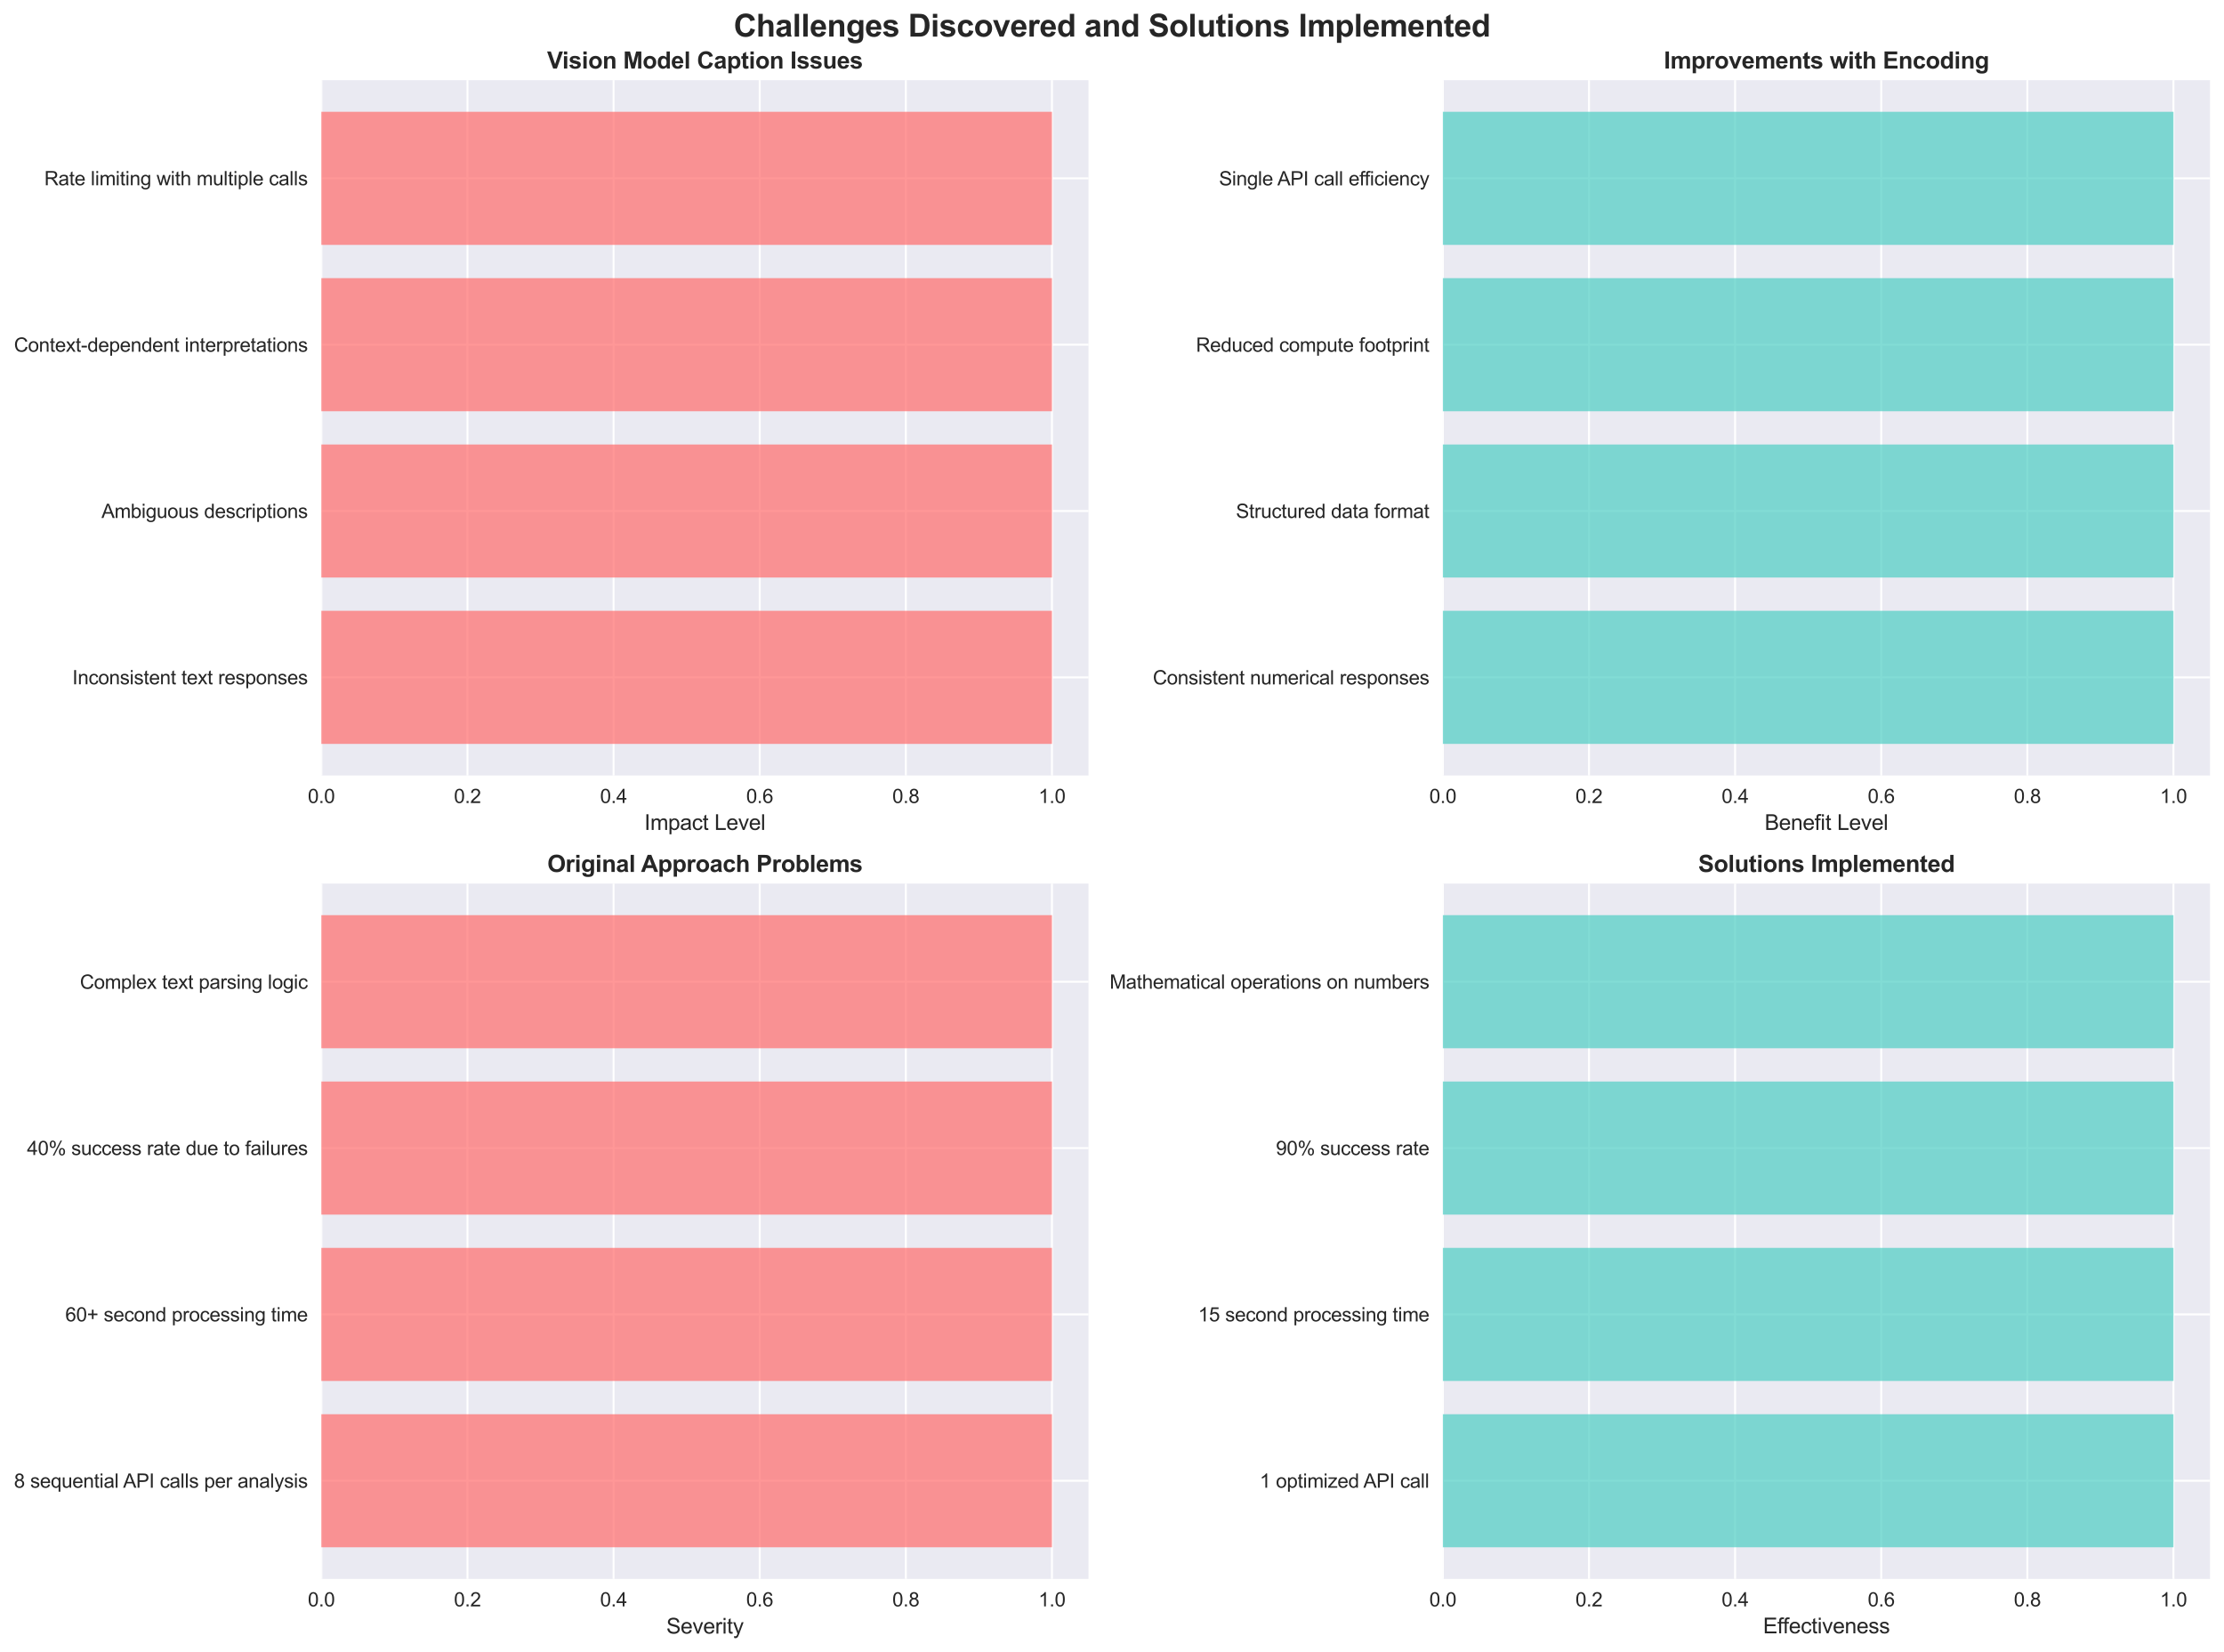 <?xml version="1.0" encoding="utf-8" standalone="no"?>
<!DOCTYPE svg PUBLIC "-//W3C//DTD SVG 1.1//EN"
  "http://www.w3.org/Graphics/SVG/1.1/DTD/svg11.dtd">
<svg xmlns:xlink="http://www.w3.org/1999/xlink" width="1144.738pt" height="850.348pt" viewBox="0 0 1144.738 850.348" xmlns="http://www.w3.org/2000/svg" version="1.1">
 <defs>
  <style type="text/css">*{stroke-linejoin: round; stroke-linecap: butt}</style>
 </defs>
 <g id="figure_1">
  <g id="patch_1">
   <path d="M 0 850.348 
L 1144.738 850.348 
L 1144.738 0 
L 0 0 
z
" style="fill: #ffffff"/>
  </g>
  <g id="axes_1">
   <g id="patch_2">
    <path d="M 165.398 399.16 
L 560.271 399.16 
L 560.271 41.28 
L 165.398 41.28 
z
" style="fill: #eaeaf2"/>
   </g>
   <g id="matplotlib.axis_1">
    <g id="xtick_1">
     <g id="line2d_1">
      <path d="M 165.398 399.16 
L 165.398 41.28 
" clip-path="url(#pd6941025c0)" style="fill: none; stroke: #ffffff; stroke-linecap: round"/>
     </g>
     <g id="line2d_2"/>
     <g id="text_1">
      <!-- 0.0 -->
      <g style="fill: #262626" transform="translate(158.448 413.318) scale(0.1 -0.1)">
       <defs>
        <path id="ArialMT-30" d="M 266 2259 
Q 266 3072 433 3567 
Q 600 4063 929 4331 
Q 1259 4600 1759 4600 
Q 2128 4600 2406 4451 
Q 2684 4303 2865 4023 
Q 3047 3744 3150 3342 
Q 3253 2941 3253 2259 
Q 3253 1453 3087 958 
Q 2922 463 2592 192 
Q 2263 -78 1759 -78 
Q 1097 -78 719 397 
Q 266 969 266 2259 
z
M 844 2259 
Q 844 1131 1108 757 
Q 1372 384 1759 384 
Q 2147 384 2411 759 
Q 2675 1134 2675 2259 
Q 2675 3391 2411 3762 
Q 2147 4134 1753 4134 
Q 1366 4134 1134 3806 
Q 844 3388 844 2259 
z
" transform="scale(0.016)"/>
        <path id="ArialMT-2e" d="M 581 0 
L 581 641 
L 1222 641 
L 1222 0 
L 581 0 
z
" transform="scale(0.016)"/>
       </defs>
       <use xlink:href="#ArialMT-30"/>
       <use xlink:href="#ArialMT-2e" x="55.615"/>
       <use xlink:href="#ArialMT-30" x="83.398"/>
      </g>
     </g>
    </g>
    <g id="xtick_2">
     <g id="line2d_3">
      <path d="M 240.612 399.16 
L 240.612 41.28 
" clip-path="url(#pd6941025c0)" style="fill: none; stroke: #ffffff; stroke-linecap: round"/>
     </g>
     <g id="line2d_4"/>
     <g id="text_2">
      <!-- 0.2 -->
      <g style="fill: #262626" transform="translate(233.662 413.318) scale(0.1 -0.1)">
       <defs>
        <path id="ArialMT-32" d="M 3222 541 
L 3222 0 
L 194 0 
Q 188 203 259 391 
Q 375 700 629 1000 
Q 884 1300 1366 1694 
Q 2113 2306 2375 2664 
Q 2638 3022 2638 3341 
Q 2638 3675 2398 3904 
Q 2159 4134 1775 4134 
Q 1369 4134 1125 3890 
Q 881 3647 878 3216 
L 300 3275 
Q 359 3922 746 4261 
Q 1134 4600 1788 4600 
Q 2447 4600 2831 4234 
Q 3216 3869 3216 3328 
Q 3216 3053 3103 2787 
Q 2991 2522 2730 2228 
Q 2469 1934 1863 1422 
Q 1356 997 1212 845 
Q 1069 694 975 541 
L 3222 541 
z
" transform="scale(0.016)"/>
       </defs>
       <use xlink:href="#ArialMT-30"/>
       <use xlink:href="#ArialMT-2e" x="55.615"/>
       <use xlink:href="#ArialMT-32" x="83.398"/>
      </g>
     </g>
    </g>
    <g id="xtick_3">
     <g id="line2d_5">
      <path d="M 315.826 399.16 
L 315.826 41.28 
" clip-path="url(#pd6941025c0)" style="fill: none; stroke: #ffffff; stroke-linecap: round"/>
     </g>
     <g id="line2d_6"/>
     <g id="text_3">
      <!-- 0.4 -->
      <g style="fill: #262626" transform="translate(308.876 413.318) scale(0.1 -0.1)">
       <defs>
        <path id="ArialMT-34" d="M 2069 0 
L 2069 1097 
L 81 1097 
L 81 1613 
L 2172 4581 
L 2631 4581 
L 2631 1613 
L 3250 1613 
L 3250 1097 
L 2631 1097 
L 2631 0 
L 2069 0 
z
M 2069 1613 
L 2069 3678 
L 634 1613 
L 2069 1613 
z
" transform="scale(0.016)"/>
       </defs>
       <use xlink:href="#ArialMT-30"/>
       <use xlink:href="#ArialMT-2e" x="55.615"/>
       <use xlink:href="#ArialMT-34" x="83.398"/>
      </g>
     </g>
    </g>
    <g id="xtick_4">
     <g id="line2d_7">
      <path d="M 391.04 399.16 
L 391.04 41.28 
" clip-path="url(#pd6941025c0)" style="fill: none; stroke: #ffffff; stroke-linecap: round"/>
     </g>
     <g id="line2d_8"/>
     <g id="text_4">
      <!-- 0.6 -->
      <g style="fill: #262626" transform="translate(384.09 413.318) scale(0.1 -0.1)">
       <defs>
        <path id="ArialMT-36" d="M 3184 3459 
L 2625 3416 
Q 2550 3747 2413 3897 
Q 2184 4138 1850 4138 
Q 1581 4138 1378 3988 
Q 1113 3794 959 3422 
Q 806 3050 800 2363 
Q 1003 2672 1297 2822 
Q 1591 2972 1913 2972 
Q 2475 2972 2870 2558 
Q 3266 2144 3266 1488 
Q 3266 1056 3080 686 
Q 2894 316 2569 119 
Q 2244 -78 1831 -78 
Q 1128 -78 684 439 
Q 241 956 241 2144 
Q 241 3472 731 4075 
Q 1159 4600 1884 4600 
Q 2425 4600 2770 4297 
Q 3116 3994 3184 3459 
z
M 888 1484 
Q 888 1194 1011 928 
Q 1134 663 1356 523 
Q 1578 384 1822 384 
Q 2178 384 2434 671 
Q 2691 959 2691 1453 
Q 2691 1928 2437 2201 
Q 2184 2475 1800 2475 
Q 1419 2475 1153 2201 
Q 888 1928 888 1484 
z
" transform="scale(0.016)"/>
       </defs>
       <use xlink:href="#ArialMT-30"/>
       <use xlink:href="#ArialMT-2e" x="55.615"/>
       <use xlink:href="#ArialMT-36" x="83.398"/>
      </g>
     </g>
    </g>
    <g id="xtick_5">
     <g id="line2d_9">
      <path d="M 466.254 399.16 
L 466.254 41.28 
" clip-path="url(#pd6941025c0)" style="fill: none; stroke: #ffffff; stroke-linecap: round"/>
     </g>
     <g id="line2d_10"/>
     <g id="text_5">
      <!-- 0.8 -->
      <g style="fill: #262626" transform="translate(459.304 413.318) scale(0.1 -0.1)">
       <defs>
        <path id="ArialMT-38" d="M 1131 2484 
Q 781 2613 612 2850 
Q 444 3088 444 3419 
Q 444 3919 803 4259 
Q 1163 4600 1759 4600 
Q 2359 4600 2725 4251 
Q 3091 3903 3091 3403 
Q 3091 3084 2923 2848 
Q 2756 2613 2416 2484 
Q 2838 2347 3058 2040 
Q 3278 1734 3278 1309 
Q 3278 722 2862 322 
Q 2447 -78 1769 -78 
Q 1091 -78 675 323 
Q 259 725 259 1325 
Q 259 1772 486 2073 
Q 713 2375 1131 2484 
z
M 1019 3438 
Q 1019 3113 1228 2906 
Q 1438 2700 1772 2700 
Q 2097 2700 2305 2904 
Q 2513 3109 2513 3406 
Q 2513 3716 2298 3927 
Q 2084 4138 1766 4138 
Q 1444 4138 1231 3931 
Q 1019 3725 1019 3438 
z
M 838 1322 
Q 838 1081 952 856 
Q 1066 631 1291 507 
Q 1516 384 1775 384 
Q 2178 384 2440 643 
Q 2703 903 2703 1303 
Q 2703 1709 2433 1975 
Q 2163 2241 1756 2241 
Q 1359 2241 1098 1978 
Q 838 1716 838 1322 
z
" transform="scale(0.016)"/>
       </defs>
       <use xlink:href="#ArialMT-30"/>
       <use xlink:href="#ArialMT-2e" x="55.615"/>
       <use xlink:href="#ArialMT-38" x="83.398"/>
      </g>
     </g>
    </g>
    <g id="xtick_6">
     <g id="line2d_11">
      <path d="M 541.467 399.16 
L 541.467 41.28 
" clip-path="url(#pd6941025c0)" style="fill: none; stroke: #ffffff; stroke-linecap: round"/>
     </g>
     <g id="line2d_12"/>
     <g id="text_6">
      <!-- 1.0 -->
      <g style="fill: #262626" transform="translate(534.517 413.318) scale(0.1 -0.1)">
       <defs>
        <path id="ArialMT-31" d="M 2384 0 
L 1822 0 
L 1822 3584 
Q 1619 3391 1289 3197 
Q 959 3003 697 2906 
L 697 3450 
Q 1169 3672 1522 3987 
Q 1875 4303 2022 4600 
L 2384 4600 
L 2384 0 
z
" transform="scale(0.016)"/>
       </defs>
       <use xlink:href="#ArialMT-31"/>
       <use xlink:href="#ArialMT-2e" x="55.615"/>
       <use xlink:href="#ArialMT-30" x="83.398"/>
      </g>
     </g>
    </g>
    <g id="text_7">
     <!-- Impact Level -->
     <g style="fill: #262626" transform="translate(331.655 427.179) scale(0.11 -0.11)">
      <defs>
       <path id="ArialMT-49" d="M 597 0 
L 597 4581 
L 1203 4581 
L 1203 0 
L 597 0 
z
" transform="scale(0.016)"/>
       <path id="ArialMT-6d" d="M 422 0 
L 422 3319 
L 925 3319 
L 925 2853 
Q 1081 3097 1340 3245 
Q 1600 3394 1931 3394 
Q 2300 3394 2536 3241 
Q 2772 3088 2869 2813 
Q 3263 3394 3894 3394 
Q 4388 3394 4653 3120 
Q 4919 2847 4919 2278 
L 4919 0 
L 4359 0 
L 4359 2091 
Q 4359 2428 4304 2576 
Q 4250 2725 4106 2815 
Q 3963 2906 3769 2906 
Q 3419 2906 3187 2673 
Q 2956 2441 2956 1928 
L 2956 0 
L 2394 0 
L 2394 2156 
Q 2394 2531 2256 2718 
Q 2119 2906 1806 2906 
Q 1569 2906 1367 2781 
Q 1166 2656 1075 2415 
Q 984 2175 984 1722 
L 984 0 
L 422 0 
z
" transform="scale(0.016)"/>
       <path id="ArialMT-70" d="M 422 -1272 
L 422 3319 
L 934 3319 
L 934 2888 
Q 1116 3141 1344 3267 
Q 1572 3394 1897 3394 
Q 2322 3394 2647 3175 
Q 2972 2956 3137 2557 
Q 3303 2159 3303 1684 
Q 3303 1175 3120 767 
Q 2938 359 2589 142 
Q 2241 -75 1856 -75 
Q 1575 -75 1351 44 
Q 1128 163 984 344 
L 984 -1272 
L 422 -1272 
z
M 931 1641 
Q 931 1000 1190 694 
Q 1450 388 1819 388 
Q 2194 388 2461 705 
Q 2728 1022 2728 1688 
Q 2728 2322 2467 2637 
Q 2206 2953 1844 2953 
Q 1484 2953 1207 2617 
Q 931 2281 931 1641 
z
" transform="scale(0.016)"/>
       <path id="ArialMT-61" d="M 2588 409 
Q 2275 144 1986 34 
Q 1697 -75 1366 -75 
Q 819 -75 525 192 
Q 231 459 231 875 
Q 231 1119 342 1320 
Q 453 1522 633 1644 
Q 813 1766 1038 1828 
Q 1203 1872 1538 1913 
Q 2219 1994 2541 2106 
Q 2544 2222 2544 2253 
Q 2544 2597 2384 2738 
Q 2169 2928 1744 2928 
Q 1347 2928 1158 2789 
Q 969 2650 878 2297 
L 328 2372 
Q 403 2725 575 2942 
Q 747 3159 1072 3276 
Q 1397 3394 1825 3394 
Q 2250 3394 2515 3294 
Q 2781 3194 2906 3042 
Q 3031 2891 3081 2659 
Q 3109 2516 3109 2141 
L 3109 1391 
Q 3109 606 3145 398 
Q 3181 191 3288 0 
L 2700 0 
Q 2613 175 2588 409 
z
M 2541 1666 
Q 2234 1541 1622 1453 
Q 1275 1403 1131 1340 
Q 988 1278 909 1158 
Q 831 1038 831 891 
Q 831 666 1001 516 
Q 1172 366 1500 366 
Q 1825 366 2078 508 
Q 2331 650 2450 897 
Q 2541 1088 2541 1459 
L 2541 1666 
z
" transform="scale(0.016)"/>
       <path id="ArialMT-63" d="M 2588 1216 
L 3141 1144 
Q 3050 572 2676 248 
Q 2303 -75 1759 -75 
Q 1078 -75 664 370 
Q 250 816 250 1647 
Q 250 2184 428 2587 
Q 606 2991 970 3192 
Q 1334 3394 1763 3394 
Q 2303 3394 2647 3120 
Q 2991 2847 3088 2344 
L 2541 2259 
Q 2463 2594 2264 2762 
Q 2066 2931 1784 2931 
Q 1359 2931 1093 2626 
Q 828 2322 828 1663 
Q 828 994 1084 691 
Q 1341 388 1753 388 
Q 2084 388 2306 591 
Q 2528 794 2588 1216 
z
" transform="scale(0.016)"/>
       <path id="ArialMT-74" d="M 1650 503 
L 1731 6 
Q 1494 -44 1306 -44 
Q 1000 -44 831 53 
Q 663 150 594 308 
Q 525 466 525 972 
L 525 2881 
L 113 2881 
L 113 3319 
L 525 3319 
L 525 4141 
L 1084 4478 
L 1084 3319 
L 1650 3319 
L 1650 2881 
L 1084 2881 
L 1084 941 
Q 1084 700 1114 631 
Q 1144 563 1211 522 
Q 1278 481 1403 481 
Q 1497 481 1650 503 
z
" transform="scale(0.016)"/>
       <path id="ArialMT-20" transform="scale(0.016)"/>
       <path id="ArialMT-4c" d="M 469 0 
L 469 4581 
L 1075 4581 
L 1075 541 
L 3331 541 
L 3331 0 
L 469 0 
z
" transform="scale(0.016)"/>
       <path id="ArialMT-65" d="M 2694 1069 
L 3275 997 
Q 3138 488 2766 206 
Q 2394 -75 1816 -75 
Q 1088 -75 661 373 
Q 234 822 234 1631 
Q 234 2469 665 2931 
Q 1097 3394 1784 3394 
Q 2450 3394 2872 2941 
Q 3294 2488 3294 1666 
Q 3294 1616 3291 1516 
L 816 1516 
Q 847 969 1125 678 
Q 1403 388 1819 388 
Q 2128 388 2347 550 
Q 2566 713 2694 1069 
z
M 847 1978 
L 2700 1978 
Q 2663 2397 2488 2606 
Q 2219 2931 1791 2931 
Q 1403 2931 1139 2672 
Q 875 2413 847 1978 
z
" transform="scale(0.016)"/>
       <path id="ArialMT-76" d="M 1344 0 
L 81 3319 
L 675 3319 
L 1388 1331 
Q 1503 1009 1600 663 
Q 1675 925 1809 1294 
L 2547 3319 
L 3125 3319 
L 1869 0 
L 1344 0 
z
" transform="scale(0.016)"/>
       <path id="ArialMT-6c" d="M 409 0 
L 409 4581 
L 972 4581 
L 972 0 
L 409 0 
z
" transform="scale(0.016)"/>
      </defs>
      <use xlink:href="#ArialMT-49"/>
      <use xlink:href="#ArialMT-6d" x="27.783"/>
      <use xlink:href="#ArialMT-70" x="111.084"/>
      <use xlink:href="#ArialMT-61" x="166.699"/>
      <use xlink:href="#ArialMT-63" x="222.314"/>
      <use xlink:href="#ArialMT-74" x="272.314"/>
      <use xlink:href="#ArialMT-20" x="300.098"/>
      <use xlink:href="#ArialMT-4c" x="327.881"/>
      <use xlink:href="#ArialMT-65" x="383.496"/>
      <use xlink:href="#ArialMT-76" x="439.111"/>
      <use xlink:href="#ArialMT-65" x="489.111"/>
      <use xlink:href="#ArialMT-6c" x="544.727"/>
     </g>
    </g>
   </g>
   <g id="matplotlib.axis_2">
    <g id="ytick_1">
     <g id="line2d_13">
      <path d="M 165.398 348.646 
L 560.271 348.646 
" clip-path="url(#pd6941025c0)" style="fill: none; stroke: #ffffff; stroke-linecap: round"/>
     </g>
     <g id="line2d_14"/>
     <g id="text_8">
      <!-- Inconsistent text responses -->
      <g style="fill: #262626" transform="translate(37.23 352.225) scale(0.1 -0.1)">
       <defs>
        <path id="ArialMT-6e" d="M 422 0 
L 422 3319 
L 928 3319 
L 928 2847 
Q 1294 3394 1984 3394 
Q 2284 3394 2536 3286 
Q 2788 3178 2913 3003 
Q 3038 2828 3088 2588 
Q 3119 2431 3119 2041 
L 3119 0 
L 2556 0 
L 2556 2019 
Q 2556 2363 2490 2533 
Q 2425 2703 2258 2804 
Q 2091 2906 1866 2906 
Q 1506 2906 1245 2678 
Q 984 2450 984 1813 
L 984 0 
L 422 0 
z
" transform="scale(0.016)"/>
        <path id="ArialMT-6f" d="M 213 1659 
Q 213 2581 725 3025 
Q 1153 3394 1769 3394 
Q 2453 3394 2887 2945 
Q 3322 2497 3322 1706 
Q 3322 1066 3130 698 
Q 2938 331 2570 128 
Q 2203 -75 1769 -75 
Q 1072 -75 642 372 
Q 213 819 213 1659 
z
M 791 1659 
Q 791 1022 1069 705 
Q 1347 388 1769 388 
Q 2188 388 2466 706 
Q 2744 1025 2744 1678 
Q 2744 2294 2464 2611 
Q 2184 2928 1769 2928 
Q 1347 2928 1069 2612 
Q 791 2297 791 1659 
z
" transform="scale(0.016)"/>
        <path id="ArialMT-73" d="M 197 991 
L 753 1078 
Q 800 744 1014 566 
Q 1228 388 1613 388 
Q 2000 388 2187 545 
Q 2375 703 2375 916 
Q 2375 1106 2209 1216 
Q 2094 1291 1634 1406 
Q 1016 1563 777 1677 
Q 538 1791 414 1992 
Q 291 2194 291 2438 
Q 291 2659 392 2848 
Q 494 3038 669 3163 
Q 800 3259 1026 3326 
Q 1253 3394 1513 3394 
Q 1903 3394 2198 3281 
Q 2494 3169 2634 2976 
Q 2775 2784 2828 2463 
L 2278 2388 
Q 2241 2644 2061 2787 
Q 1881 2931 1553 2931 
Q 1166 2931 1000 2803 
Q 834 2675 834 2503 
Q 834 2394 903 2306 
Q 972 2216 1119 2156 
Q 1203 2125 1616 2013 
Q 2213 1853 2448 1751 
Q 2684 1650 2818 1456 
Q 2953 1263 2953 975 
Q 2953 694 2789 445 
Q 2625 197 2315 61 
Q 2006 -75 1616 -75 
Q 969 -75 630 194 
Q 291 463 197 991 
z
" transform="scale(0.016)"/>
        <path id="ArialMT-69" d="M 425 3934 
L 425 4581 
L 988 4581 
L 988 3934 
L 425 3934 
z
M 425 0 
L 425 3319 
L 988 3319 
L 988 0 
L 425 0 
z
" transform="scale(0.016)"/>
        <path id="ArialMT-78" d="M 47 0 
L 1259 1725 
L 138 3319 
L 841 3319 
L 1350 2541 
Q 1494 2319 1581 2169 
Q 1719 2375 1834 2534 
L 2394 3319 
L 3066 3319 
L 1919 1756 
L 3153 0 
L 2463 0 
L 1781 1031 
L 1600 1309 
L 728 0 
L 47 0 
z
" transform="scale(0.016)"/>
        <path id="ArialMT-72" d="M 416 0 
L 416 3319 
L 922 3319 
L 922 2816 
Q 1116 3169 1280 3281 
Q 1444 3394 1641 3394 
Q 1925 3394 2219 3213 
L 2025 2691 
Q 1819 2813 1613 2813 
Q 1428 2813 1281 2702 
Q 1134 2591 1072 2394 
Q 978 2094 978 1738 
L 978 0 
L 416 0 
z
" transform="scale(0.016)"/>
       </defs>
       <use xlink:href="#ArialMT-49"/>
       <use xlink:href="#ArialMT-6e" x="27.783"/>
       <use xlink:href="#ArialMT-63" x="83.398"/>
       <use xlink:href="#ArialMT-6f" x="133.398"/>
       <use xlink:href="#ArialMT-6e" x="189.014"/>
       <use xlink:href="#ArialMT-73" x="244.629"/>
       <use xlink:href="#ArialMT-69" x="294.629"/>
       <use xlink:href="#ArialMT-73" x="316.846"/>
       <use xlink:href="#ArialMT-74" x="366.846"/>
       <use xlink:href="#ArialMT-65" x="394.629"/>
       <use xlink:href="#ArialMT-6e" x="450.244"/>
       <use xlink:href="#ArialMT-74" x="505.859"/>
       <use xlink:href="#ArialMT-20" x="533.643"/>
       <use xlink:href="#ArialMT-74" x="561.426"/>
       <use xlink:href="#ArialMT-65" x="589.209"/>
       <use xlink:href="#ArialMT-78" x="644.824"/>
       <use xlink:href="#ArialMT-74" x="694.824"/>
       <use xlink:href="#ArialMT-20" x="722.607"/>
       <use xlink:href="#ArialMT-72" x="750.391"/>
       <use xlink:href="#ArialMT-65" x="783.691"/>
       <use xlink:href="#ArialMT-73" x="839.307"/>
       <use xlink:href="#ArialMT-70" x="889.307"/>
       <use xlink:href="#ArialMT-6f" x="944.922"/>
       <use xlink:href="#ArialMT-6e" x="1000.537"/>
       <use xlink:href="#ArialMT-73" x="1056.152"/>
       <use xlink:href="#ArialMT-65" x="1106.152"/>
       <use xlink:href="#ArialMT-73" x="1161.768"/>
      </g>
     </g>
    </g>
    <g id="ytick_2">
     <g id="line2d_15">
      <path d="M 165.398 263.029 
L 560.271 263.029 
" clip-path="url(#pd6941025c0)" style="fill: none; stroke: #ffffff; stroke-linecap: round"/>
     </g>
     <g id="line2d_16"/>
     <g id="text_9">
      <!-- Ambiguous descriptions -->
      <g style="fill: #262626" transform="translate(52.237 266.608) scale(0.1 -0.1)">
       <defs>
        <path id="ArialMT-41" d="M -9 0 
L 1750 4581 
L 2403 4581 
L 4278 0 
L 3588 0 
L 3053 1388 
L 1138 1388 
L 634 0 
L -9 0 
z
M 1313 1881 
L 2866 1881 
L 2388 3150 
Q 2169 3728 2063 4100 
Q 1975 3659 1816 3225 
L 1313 1881 
z
" transform="scale(0.016)"/>
        <path id="ArialMT-62" d="M 941 0 
L 419 0 
L 419 4581 
L 981 4581 
L 981 2947 
Q 1338 3394 1891 3394 
Q 2197 3394 2470 3270 
Q 2744 3147 2920 2923 
Q 3097 2700 3197 2384 
Q 3297 2069 3297 1709 
Q 3297 856 2875 390 
Q 2453 -75 1863 -75 
Q 1275 -75 941 416 
L 941 0 
z
M 934 1684 
Q 934 1088 1097 822 
Q 1363 388 1816 388 
Q 2184 388 2453 708 
Q 2722 1028 2722 1663 
Q 2722 2313 2464 2622 
Q 2206 2931 1841 2931 
Q 1472 2931 1203 2611 
Q 934 2291 934 1684 
z
" transform="scale(0.016)"/>
        <path id="ArialMT-67" d="M 319 -275 
L 866 -356 
Q 900 -609 1056 -725 
Q 1266 -881 1628 -881 
Q 2019 -881 2231 -725 
Q 2444 -569 2519 -288 
Q 2563 -116 2559 434 
Q 2191 0 1641 0 
Q 956 0 581 494 
Q 206 988 206 1678 
Q 206 2153 378 2554 
Q 550 2956 876 3175 
Q 1203 3394 1644 3394 
Q 2231 3394 2613 2919 
L 2613 3319 
L 3131 3319 
L 3131 450 
Q 3131 -325 2973 -648 
Q 2816 -972 2473 -1159 
Q 2131 -1347 1631 -1347 
Q 1038 -1347 672 -1080 
Q 306 -813 319 -275 
z
M 784 1719 
Q 784 1066 1043 766 
Q 1303 466 1694 466 
Q 2081 466 2343 764 
Q 2606 1063 2606 1700 
Q 2606 2309 2336 2618 
Q 2066 2928 1684 2928 
Q 1309 2928 1046 2623 
Q 784 2319 784 1719 
z
" transform="scale(0.016)"/>
        <path id="ArialMT-75" d="M 2597 0 
L 2597 488 
Q 2209 -75 1544 -75 
Q 1250 -75 995 37 
Q 741 150 617 320 
Q 494 491 444 738 
Q 409 903 409 1263 
L 409 3319 
L 972 3319 
L 972 1478 
Q 972 1038 1006 884 
Q 1059 663 1231 536 
Q 1403 409 1656 409 
Q 1909 409 2131 539 
Q 2353 669 2445 892 
Q 2538 1116 2538 1541 
L 2538 3319 
L 3100 3319 
L 3100 0 
L 2597 0 
z
" transform="scale(0.016)"/>
        <path id="ArialMT-64" d="M 2575 0 
L 2575 419 
Q 2259 -75 1647 -75 
Q 1250 -75 917 144 
Q 584 363 401 755 
Q 219 1147 219 1656 
Q 219 2153 384 2558 
Q 550 2963 881 3178 
Q 1213 3394 1622 3394 
Q 1922 3394 2156 3267 
Q 2391 3141 2538 2938 
L 2538 4581 
L 3097 4581 
L 3097 0 
L 2575 0 
z
M 797 1656 
Q 797 1019 1065 703 
Q 1334 388 1700 388 
Q 2069 388 2326 689 
Q 2584 991 2584 1609 
Q 2584 2291 2321 2609 
Q 2059 2928 1675 2928 
Q 1300 2928 1048 2622 
Q 797 2316 797 1656 
z
" transform="scale(0.016)"/>
       </defs>
       <use xlink:href="#ArialMT-41"/>
       <use xlink:href="#ArialMT-6d" x="66.699"/>
       <use xlink:href="#ArialMT-62" x="150"/>
       <use xlink:href="#ArialMT-69" x="205.615"/>
       <use xlink:href="#ArialMT-67" x="227.832"/>
       <use xlink:href="#ArialMT-75" x="283.447"/>
       <use xlink:href="#ArialMT-6f" x="339.062"/>
       <use xlink:href="#ArialMT-75" x="394.678"/>
       <use xlink:href="#ArialMT-73" x="450.293"/>
       <use xlink:href="#ArialMT-20" x="500.293"/>
       <use xlink:href="#ArialMT-64" x="528.076"/>
       <use xlink:href="#ArialMT-65" x="583.691"/>
       <use xlink:href="#ArialMT-73" x="639.307"/>
       <use xlink:href="#ArialMT-63" x="689.307"/>
       <use xlink:href="#ArialMT-72" x="739.307"/>
       <use xlink:href="#ArialMT-69" x="772.607"/>
       <use xlink:href="#ArialMT-70" x="794.824"/>
       <use xlink:href="#ArialMT-74" x="850.439"/>
       <use xlink:href="#ArialMT-69" x="878.223"/>
       <use xlink:href="#ArialMT-6f" x="900.439"/>
       <use xlink:href="#ArialMT-6e" x="956.055"/>
       <use xlink:href="#ArialMT-73" x="1011.67"/>
      </g>
     </g>
    </g>
    <g id="ytick_3">
     <g id="line2d_17">
      <path d="M 165.398 177.411 
L 560.271 177.411 
" clip-path="url(#pd6941025c0)" style="fill: none; stroke: #ffffff; stroke-linecap: round"/>
     </g>
     <g id="line2d_18"/>
     <g id="text_10">
      <!-- Context-dependent interpretations -->
      <g style="fill: #262626" transform="translate(7.2 181.051) scale(0.1 -0.1)">
       <defs>
        <path id="ArialMT-43" d="M 3763 1606 
L 4369 1453 
Q 4178 706 3683 314 
Q 3188 -78 2472 -78 
Q 1731 -78 1267 223 
Q 803 525 561 1097 
Q 319 1669 319 2325 
Q 319 3041 592 3573 
Q 866 4106 1370 4382 
Q 1875 4659 2481 4659 
Q 3169 4659 3637 4309 
Q 4106 3959 4291 3325 
L 3694 3184 
Q 3534 3684 3231 3912 
Q 2928 4141 2469 4141 
Q 1941 4141 1586 3887 
Q 1231 3634 1087 3207 
Q 944 2781 944 2328 
Q 944 1744 1114 1308 
Q 1284 872 1643 656 
Q 2003 441 2422 441 
Q 2931 441 3284 734 
Q 3638 1028 3763 1606 
z
" transform="scale(0.016)"/>
        <path id="ArialMT-2d" d="M 203 1375 
L 203 1941 
L 1931 1941 
L 1931 1375 
L 203 1375 
z
" transform="scale(0.016)"/>
       </defs>
       <use xlink:href="#ArialMT-43"/>
       <use xlink:href="#ArialMT-6f" x="72.217"/>
       <use xlink:href="#ArialMT-6e" x="127.832"/>
       <use xlink:href="#ArialMT-74" x="183.447"/>
       <use xlink:href="#ArialMT-65" x="211.23"/>
       <use xlink:href="#ArialMT-78" x="266.846"/>
       <use xlink:href="#ArialMT-74" x="316.846"/>
       <use xlink:href="#ArialMT-2d" x="344.629"/>
       <use xlink:href="#ArialMT-64" x="377.93"/>
       <use xlink:href="#ArialMT-65" x="433.545"/>
       <use xlink:href="#ArialMT-70" x="489.16"/>
       <use xlink:href="#ArialMT-65" x="544.775"/>
       <use xlink:href="#ArialMT-6e" x="600.391"/>
       <use xlink:href="#ArialMT-64" x="656.006"/>
       <use xlink:href="#ArialMT-65" x="711.621"/>
       <use xlink:href="#ArialMT-6e" x="767.236"/>
       <use xlink:href="#ArialMT-74" x="822.852"/>
       <use xlink:href="#ArialMT-20" x="850.635"/>
       <use xlink:href="#ArialMT-69" x="878.418"/>
       <use xlink:href="#ArialMT-6e" x="900.635"/>
       <use xlink:href="#ArialMT-74" x="956.25"/>
       <use xlink:href="#ArialMT-65" x="984.033"/>
       <use xlink:href="#ArialMT-72" x="1039.648"/>
       <use xlink:href="#ArialMT-70" x="1072.949"/>
       <use xlink:href="#ArialMT-72" x="1128.564"/>
       <use xlink:href="#ArialMT-65" x="1161.865"/>
       <use xlink:href="#ArialMT-74" x="1217.48"/>
       <use xlink:href="#ArialMT-61" x="1245.264"/>
       <use xlink:href="#ArialMT-74" x="1300.879"/>
       <use xlink:href="#ArialMT-69" x="1328.662"/>
       <use xlink:href="#ArialMT-6f" x="1350.879"/>
       <use xlink:href="#ArialMT-6e" x="1406.494"/>
       <use xlink:href="#ArialMT-73" x="1462.109"/>
      </g>
     </g>
    </g>
    <g id="ytick_4">
     <g id="line2d_19">
      <path d="M 165.398 91.794 
L 560.271 91.794 
" clip-path="url(#pd6941025c0)" style="fill: none; stroke: #ffffff; stroke-linecap: round"/>
     </g>
     <g id="line2d_20"/>
     <g id="text_11">
      <!-- Rate limiting with multiple calls -->
      <g style="fill: #262626" transform="translate(22.803 95.373) scale(0.1 -0.1)">
       <defs>
        <path id="ArialMT-52" d="M 503 0 
L 503 4581 
L 2534 4581 
Q 3147 4581 3465 4457 
Q 3784 4334 3975 4021 
Q 4166 3709 4166 3331 
Q 4166 2844 3850 2509 
Q 3534 2175 2875 2084 
Q 3116 1969 3241 1856 
Q 3506 1613 3744 1247 
L 4541 0 
L 3778 0 
L 3172 953 
Q 2906 1366 2734 1584 
Q 2563 1803 2427 1890 
Q 2291 1978 2150 2013 
Q 2047 2034 1813 2034 
L 1109 2034 
L 1109 0 
L 503 0 
z
M 1109 2559 
L 2413 2559 
Q 2828 2559 3062 2645 
Q 3297 2731 3419 2920 
Q 3541 3109 3541 3331 
Q 3541 3656 3305 3865 
Q 3069 4075 2559 4075 
L 1109 4075 
L 1109 2559 
z
" transform="scale(0.016)"/>
        <path id="ArialMT-77" d="M 1034 0 
L 19 3319 
L 600 3319 
L 1128 1403 
L 1325 691 
Q 1338 744 1497 1375 
L 2025 3319 
L 2603 3319 
L 3100 1394 
L 3266 759 
L 3456 1400 
L 4025 3319 
L 4572 3319 
L 3534 0 
L 2950 0 
L 2422 1988 
L 2294 2553 
L 1622 0 
L 1034 0 
z
" transform="scale(0.016)"/>
        <path id="ArialMT-68" d="M 422 0 
L 422 4581 
L 984 4581 
L 984 2938 
Q 1378 3394 1978 3394 
Q 2347 3394 2619 3248 
Q 2891 3103 3008 2847 
Q 3125 2591 3125 2103 
L 3125 0 
L 2563 0 
L 2563 2103 
Q 2563 2525 2380 2717 
Q 2197 2909 1863 2909 
Q 1613 2909 1392 2779 
Q 1172 2650 1078 2428 
Q 984 2206 984 1816 
L 984 0 
L 422 0 
z
" transform="scale(0.016)"/>
       </defs>
       <use xlink:href="#ArialMT-52"/>
       <use xlink:href="#ArialMT-61" x="72.217"/>
       <use xlink:href="#ArialMT-74" x="127.832"/>
       <use xlink:href="#ArialMT-65" x="155.615"/>
       <use xlink:href="#ArialMT-20" x="211.23"/>
       <use xlink:href="#ArialMT-6c" x="239.014"/>
       <use xlink:href="#ArialMT-69" x="261.23"/>
       <use xlink:href="#ArialMT-6d" x="283.447"/>
       <use xlink:href="#ArialMT-69" x="366.748"/>
       <use xlink:href="#ArialMT-74" x="388.965"/>
       <use xlink:href="#ArialMT-69" x="416.748"/>
       <use xlink:href="#ArialMT-6e" x="438.965"/>
       <use xlink:href="#ArialMT-67" x="494.58"/>
       <use xlink:href="#ArialMT-20" x="550.195"/>
       <use xlink:href="#ArialMT-77" x="577.979"/>
       <use xlink:href="#ArialMT-69" x="650.195"/>
       <use xlink:href="#ArialMT-74" x="672.412"/>
       <use xlink:href="#ArialMT-68" x="700.195"/>
       <use xlink:href="#ArialMT-20" x="755.811"/>
       <use xlink:href="#ArialMT-6d" x="783.594"/>
       <use xlink:href="#ArialMT-75" x="866.895"/>
       <use xlink:href="#ArialMT-6c" x="922.51"/>
       <use xlink:href="#ArialMT-74" x="944.727"/>
       <use xlink:href="#ArialMT-69" x="972.51"/>
       <use xlink:href="#ArialMT-70" x="994.727"/>
       <use xlink:href="#ArialMT-6c" x="1050.342"/>
       <use xlink:href="#ArialMT-65" x="1072.559"/>
       <use xlink:href="#ArialMT-20" x="1128.174"/>
       <use xlink:href="#ArialMT-63" x="1155.957"/>
       <use xlink:href="#ArialMT-61" x="1205.957"/>
       <use xlink:href="#ArialMT-6c" x="1261.572"/>
       <use xlink:href="#ArialMT-6c" x="1283.789"/>
       <use xlink:href="#ArialMT-73" x="1306.006"/>
      </g>
     </g>
    </g>
   </g>
   <g id="patch_3">
    <path d="M 165.398 382.893 
L 541.467 382.893 
L 541.467 314.399 
L 165.398 314.399 
z
" clip-path="url(#pd6941025c0)" style="fill: #ff6b6b; opacity: 0.7"/>
   </g>
   <g id="patch_4">
    <path d="M 165.398 297.276 
L 541.467 297.276 
L 541.467 228.782 
L 165.398 228.782 
z
" clip-path="url(#pd6941025c0)" style="fill: #ff6b6b; opacity: 0.7"/>
   </g>
   <g id="patch_5">
    <path d="M 165.398 211.658 
L 541.467 211.658 
L 541.467 143.164 
L 165.398 143.164 
z
" clip-path="url(#pd6941025c0)" style="fill: #ff6b6b; opacity: 0.7"/>
   </g>
   <g id="patch_6">
    <path d="M 165.398 126.041 
L 541.467 126.041 
L 541.467 57.547 
L 165.398 57.547 
z
" clip-path="url(#pd6941025c0)" style="fill: #ff6b6b; opacity: 0.7"/>
   </g>
   <g id="patch_7">
    <path d="M 165.398 399.16 
L 165.398 41.28 
" style="fill: none"/>
   </g>
   <g id="patch_8">
    <path d="M 560.271 399.16 
L 560.271 41.28 
" style="fill: none"/>
   </g>
   <g id="patch_9">
    <path d="M 165.398 399.16 
L 560.271 399.16 
" style="fill: none"/>
   </g>
   <g id="patch_10">
    <path d="M 165.398 41.28 
L 560.271 41.28 
" style="fill: none"/>
   </g>
   <g id="text_12">
    <!-- Vision Model Caption Issues -->
    <g style="fill: #262626" transform="translate(281.6 35.28) scale(0.12 -0.12)">
     <defs>
      <path id="Arial-BoldMT-56" d="M 1634 0 
L -3 4581 
L 1000 4581 
L 2159 1191 
L 3281 4581 
L 4263 4581 
L 2622 0 
L 1634 0 
z
" transform="scale(0.016)"/>
      <path id="Arial-BoldMT-69" d="M 459 3769 
L 459 4581 
L 1338 4581 
L 1338 3769 
L 459 3769 
z
M 459 0 
L 459 3319 
L 1338 3319 
L 1338 0 
L 459 0 
z
" transform="scale(0.016)"/>
      <path id="Arial-BoldMT-73" d="M 150 947 
L 1031 1081 
Q 1088 825 1259 692 
Q 1431 559 1741 559 
Q 2081 559 2253 684 
Q 2369 772 2369 919 
Q 2369 1019 2306 1084 
Q 2241 1147 2013 1200 
Q 950 1434 666 1628 
Q 272 1897 272 2375 
Q 272 2806 612 3100 
Q 953 3394 1669 3394 
Q 2350 3394 2681 3172 
Q 3013 2950 3138 2516 
L 2309 2363 
Q 2256 2556 2107 2659 
Q 1959 2763 1684 2763 
Q 1338 2763 1188 2666 
Q 1088 2597 1088 2488 
Q 1088 2394 1175 2328 
Q 1294 2241 1995 2081 
Q 2697 1922 2975 1691 
Q 3250 1456 3250 1038 
Q 3250 581 2869 253 
Q 2488 -75 1741 -75 
Q 1063 -75 667 200 
Q 272 475 150 947 
z
" transform="scale(0.016)"/>
      <path id="Arial-BoldMT-6f" d="M 256 1706 
Q 256 2144 472 2553 
Q 688 2963 1083 3178 
Q 1478 3394 1966 3394 
Q 2719 3394 3200 2905 
Q 3681 2416 3681 1669 
Q 3681 916 3195 420 
Q 2709 -75 1972 -75 
Q 1516 -75 1102 131 
Q 688 338 472 736 
Q 256 1134 256 1706 
z
M 1156 1659 
Q 1156 1166 1390 903 
Q 1625 641 1969 641 
Q 2313 641 2545 903 
Q 2778 1166 2778 1666 
Q 2778 2153 2545 2415 
Q 2313 2678 1969 2678 
Q 1625 2678 1390 2415 
Q 1156 2153 1156 1659 
z
" transform="scale(0.016)"/>
      <path id="Arial-BoldMT-6e" d="M 3478 0 
L 2600 0 
L 2600 1694 
Q 2600 2231 2544 2389 
Q 2488 2547 2361 2634 
Q 2234 2722 2056 2722 
Q 1828 2722 1647 2597 
Q 1466 2472 1398 2265 
Q 1331 2059 1331 1503 
L 1331 0 
L 453 0 
L 453 3319 
L 1269 3319 
L 1269 2831 
Q 1703 3394 2363 3394 
Q 2653 3394 2893 3289 
Q 3134 3184 3257 3021 
Q 3381 2859 3429 2653 
Q 3478 2447 3478 2063 
L 3478 0 
z
" transform="scale(0.016)"/>
      <path id="Arial-BoldMT-20" transform="scale(0.016)"/>
      <path id="Arial-BoldMT-4d" d="M 453 0 
L 453 4581 
L 1838 4581 
L 2669 1456 
L 3491 4581 
L 4878 4581 
L 4878 0 
L 4019 0 
L 4019 3606 
L 3109 0 
L 2219 0 
L 1313 3606 
L 1313 0 
L 453 0 
z
" transform="scale(0.016)"/>
      <path id="Arial-BoldMT-64" d="M 3503 0 
L 2688 0 
L 2688 488 
Q 2484 203 2207 64 
Q 1931 -75 1650 -75 
Q 1078 -75 670 386 
Q 263 847 263 1672 
Q 263 2516 659 2955 
Q 1056 3394 1663 3394 
Q 2219 3394 2625 2931 
L 2625 4581 
L 3503 4581 
L 3503 0 
z
M 1159 1731 
Q 1159 1200 1306 963 
Q 1519 619 1900 619 
Q 2203 619 2415 876 
Q 2628 1134 2628 1647 
Q 2628 2219 2422 2470 
Q 2216 2722 1894 2722 
Q 1581 2722 1370 2473 
Q 1159 2225 1159 1731 
z
" transform="scale(0.016)"/>
      <path id="Arial-BoldMT-65" d="M 2381 1056 
L 3256 909 
Q 3088 428 2723 176 
Q 2359 -75 1813 -75 
Q 947 -75 531 491 
Q 203 944 203 1634 
Q 203 2459 634 2926 
Q 1066 3394 1725 3394 
Q 2466 3394 2894 2905 
Q 3322 2416 3303 1406 
L 1103 1406 
Q 1113 1016 1316 798 
Q 1519 581 1822 581 
Q 2028 581 2168 693 
Q 2309 806 2381 1056 
z
M 2431 1944 
Q 2422 2325 2234 2523 
Q 2047 2722 1778 2722 
Q 1491 2722 1303 2513 
Q 1116 2303 1119 1944 
L 2431 1944 
z
" transform="scale(0.016)"/>
      <path id="Arial-BoldMT-6c" d="M 459 0 
L 459 4581 
L 1338 4581 
L 1338 0 
L 459 0 
z
" transform="scale(0.016)"/>
      <path id="Arial-BoldMT-43" d="M 3397 1684 
L 4294 1400 
Q 4088 650 3608 286 
Q 3128 -78 2391 -78 
Q 1478 -78 890 545 
Q 303 1169 303 2250 
Q 303 3394 893 4026 
Q 1484 4659 2447 4659 
Q 3288 4659 3813 4163 
Q 4125 3869 4281 3319 
L 3366 3100 
Q 3284 3456 3026 3662 
Q 2769 3869 2400 3869 
Q 1891 3869 1573 3503 
Q 1256 3138 1256 2319 
Q 1256 1450 1568 1081 
Q 1881 713 2381 713 
Q 2750 713 3015 947 
Q 3281 1181 3397 1684 
z
" transform="scale(0.016)"/>
      <path id="Arial-BoldMT-61" d="M 1116 2306 
L 319 2450 
Q 453 2931 781 3162 
Q 1109 3394 1756 3394 
Q 2344 3394 2631 3255 
Q 2919 3116 3036 2902 
Q 3153 2688 3153 2116 
L 3144 1091 
Q 3144 653 3186 445 
Q 3228 238 3344 0 
L 2475 0 
Q 2441 88 2391 259 
Q 2369 338 2359 363 
Q 2134 144 1878 34 
Q 1622 -75 1331 -75 
Q 819 -75 523 203 
Q 228 481 228 906 
Q 228 1188 362 1408 
Q 497 1628 739 1745 
Q 981 1863 1438 1950 
Q 2053 2066 2291 2166 
L 2291 2253 
Q 2291 2506 2166 2614 
Q 2041 2722 1694 2722 
Q 1459 2722 1328 2630 
Q 1197 2538 1116 2306 
z
M 2291 1594 
Q 2122 1538 1756 1459 
Q 1391 1381 1278 1306 
Q 1106 1184 1106 997 
Q 1106 813 1243 678 
Q 1381 544 1594 544 
Q 1831 544 2047 700 
Q 2206 819 2256 991 
Q 2291 1103 2291 1419 
L 2291 1594 
z
" transform="scale(0.016)"/>
      <path id="Arial-BoldMT-70" d="M 434 3319 
L 1253 3319 
L 1253 2831 
Q 1413 3081 1684 3237 
Q 1956 3394 2288 3394 
Q 2866 3394 3269 2941 
Q 3672 2488 3672 1678 
Q 3672 847 3265 386 
Q 2859 -75 2281 -75 
Q 2006 -75 1782 34 
Q 1559 144 1313 409 
L 1313 -1263 
L 434 -1263 
L 434 3319 
z
M 1303 1716 
Q 1303 1156 1525 889 
Q 1747 622 2066 622 
Q 2372 622 2575 867 
Q 2778 1113 2778 1672 
Q 2778 2194 2568 2447 
Q 2359 2700 2050 2700 
Q 1728 2700 1515 2451 
Q 1303 2203 1303 1716 
z
" transform="scale(0.016)"/>
      <path id="Arial-BoldMT-74" d="M 1981 3319 
L 1981 2619 
L 1381 2619 
L 1381 1281 
Q 1381 875 1398 808 
Q 1416 741 1477 697 
Q 1538 653 1625 653 
Q 1747 653 1978 738 
L 2053 56 
Q 1747 -75 1359 -75 
Q 1122 -75 931 4 
Q 741 84 652 211 
Q 563 338 528 553 
Q 500 706 500 1172 
L 500 2619 
L 97 2619 
L 97 3319 
L 500 3319 
L 500 3978 
L 1381 4491 
L 1381 3319 
L 1981 3319 
z
" transform="scale(0.016)"/>
      <path id="Arial-BoldMT-49" d="M 438 0 
L 438 4581 
L 1363 4581 
L 1363 0 
L 438 0 
z
" transform="scale(0.016)"/>
      <path id="Arial-BoldMT-75" d="M 2644 0 
L 2644 497 
Q 2463 231 2167 78 
Q 1872 -75 1544 -75 
Q 1209 -75 943 72 
Q 678 219 559 484 
Q 441 750 441 1219 
L 441 3319 
L 1319 3319 
L 1319 1794 
Q 1319 1094 1367 936 
Q 1416 778 1544 686 
Q 1672 594 1869 594 
Q 2094 594 2272 717 
Q 2450 841 2515 1023 
Q 2581 1206 2581 1919 
L 2581 3319 
L 3459 3319 
L 3459 0 
L 2644 0 
z
" transform="scale(0.016)"/>
     </defs>
     <use xlink:href="#Arial-BoldMT-56"/>
     <use xlink:href="#Arial-BoldMT-69" x="64.949"/>
     <use xlink:href="#Arial-BoldMT-73" x="92.732"/>
     <use xlink:href="#Arial-BoldMT-69" x="148.348"/>
     <use xlink:href="#Arial-BoldMT-6f" x="176.131"/>
     <use xlink:href="#Arial-BoldMT-6e" x="237.215"/>
     <use xlink:href="#Arial-BoldMT-20" x="298.299"/>
     <use xlink:href="#Arial-BoldMT-4d" x="326.082"/>
     <use xlink:href="#Arial-BoldMT-6f" x="409.383"/>
     <use xlink:href="#Arial-BoldMT-64" x="470.467"/>
     <use xlink:href="#Arial-BoldMT-65" x="531.551"/>
     <use xlink:href="#Arial-BoldMT-6c" x="587.166"/>
     <use xlink:href="#Arial-BoldMT-20" x="614.949"/>
     <use xlink:href="#Arial-BoldMT-43" x="642.732"/>
     <use xlink:href="#Arial-BoldMT-61" x="714.949"/>
     <use xlink:href="#Arial-BoldMT-70" x="770.564"/>
     <use xlink:href="#Arial-BoldMT-74" x="831.648"/>
     <use xlink:href="#Arial-BoldMT-69" x="864.949"/>
     <use xlink:href="#Arial-BoldMT-6f" x="892.732"/>
     <use xlink:href="#Arial-BoldMT-6e" x="953.816"/>
     <use xlink:href="#Arial-BoldMT-20" x="1014.9"/>
     <use xlink:href="#Arial-BoldMT-49" x="1042.684"/>
     <use xlink:href="#Arial-BoldMT-73" x="1070.467"/>
     <use xlink:href="#Arial-BoldMT-73" x="1126.082"/>
     <use xlink:href="#Arial-BoldMT-75" x="1181.697"/>
     <use xlink:href="#Arial-BoldMT-65" x="1242.781"/>
     <use xlink:href="#Arial-BoldMT-73" x="1298.396"/>
    </g>
   </g>
  </g>
  <g id="axes_2">
   <g id="patch_11">
    <path d="M 742.666 399.16 
L 1137.538 399.16 
L 1137.538 41.28 
L 742.666 41.28 
z
" style="fill: #eaeaf2"/>
   </g>
   <g id="matplotlib.axis_3">
    <g id="xtick_7">
     <g id="line2d_21">
      <path d="M 742.666 399.16 
L 742.666 41.28 
" clip-path="url(#p4fe2e0faf4)" style="fill: none; stroke: #ffffff; stroke-linecap: round"/>
     </g>
     <g id="line2d_22"/>
     <g id="text_13">
      <!-- 0.0 -->
      <g style="fill: #262626" transform="translate(735.716 413.318) scale(0.1 -0.1)">
       <use xlink:href="#ArialMT-30"/>
       <use xlink:href="#ArialMT-2e" x="55.615"/>
       <use xlink:href="#ArialMT-30" x="83.398"/>
      </g>
     </g>
    </g>
    <g id="xtick_8">
     <g id="line2d_23">
      <path d="M 817.88 399.16 
L 817.88 41.28 
" clip-path="url(#p4fe2e0faf4)" style="fill: none; stroke: #ffffff; stroke-linecap: round"/>
     </g>
     <g id="line2d_24"/>
     <g id="text_14">
      <!-- 0.2 -->
      <g style="fill: #262626" transform="translate(810.93 413.318) scale(0.1 -0.1)">
       <use xlink:href="#ArialMT-30"/>
       <use xlink:href="#ArialMT-2e" x="55.615"/>
       <use xlink:href="#ArialMT-32" x="83.398"/>
      </g>
     </g>
    </g>
    <g id="xtick_9">
     <g id="line2d_25">
      <path d="M 893.094 399.16 
L 893.094 41.28 
" clip-path="url(#p4fe2e0faf4)" style="fill: none; stroke: #ffffff; stroke-linecap: round"/>
     </g>
     <g id="line2d_26"/>
     <g id="text_15">
      <!-- 0.4 -->
      <g style="fill: #262626" transform="translate(886.144 413.318) scale(0.1 -0.1)">
       <use xlink:href="#ArialMT-30"/>
       <use xlink:href="#ArialMT-2e" x="55.615"/>
       <use xlink:href="#ArialMT-34" x="83.398"/>
      </g>
     </g>
    </g>
    <g id="xtick_10">
     <g id="line2d_27">
      <path d="M 968.307 399.16 
L 968.307 41.28 
" clip-path="url(#p4fe2e0faf4)" style="fill: none; stroke: #ffffff; stroke-linecap: round"/>
     </g>
     <g id="line2d_28"/>
     <g id="text_16">
      <!-- 0.6 -->
      <g style="fill: #262626" transform="translate(961.357 413.318) scale(0.1 -0.1)">
       <use xlink:href="#ArialMT-30"/>
       <use xlink:href="#ArialMT-2e" x="55.615"/>
       <use xlink:href="#ArialMT-36" x="83.398"/>
      </g>
     </g>
    </g>
    <g id="xtick_11">
     <g id="line2d_29">
      <path d="M 1043.521 399.16 
L 1043.521 41.28 
" clip-path="url(#p4fe2e0faf4)" style="fill: none; stroke: #ffffff; stroke-linecap: round"/>
     </g>
     <g id="line2d_30"/>
     <g id="text_17">
      <!-- 0.8 -->
      <g style="fill: #262626" transform="translate(1036.571 413.318) scale(0.1 -0.1)">
       <use xlink:href="#ArialMT-30"/>
       <use xlink:href="#ArialMT-2e" x="55.615"/>
       <use xlink:href="#ArialMT-38" x="83.398"/>
      </g>
     </g>
    </g>
    <g id="xtick_12">
     <g id="line2d_31">
      <path d="M 1118.735 399.16 
L 1118.735 41.28 
" clip-path="url(#p4fe2e0faf4)" style="fill: none; stroke: #ffffff; stroke-linecap: round"/>
     </g>
     <g id="line2d_32"/>
     <g id="text_18">
      <!-- 1.0 -->
      <g style="fill: #262626" transform="translate(1111.785 413.318) scale(0.1 -0.1)">
       <use xlink:href="#ArialMT-31"/>
       <use xlink:href="#ArialMT-2e" x="55.615"/>
       <use xlink:href="#ArialMT-30" x="83.398"/>
      </g>
     </g>
    </g>
    <g id="text_19">
     <!-- Benefit Level -->
     <g style="fill: #262626" transform="translate(908.304 427.179) scale(0.11 -0.11)">
      <defs>
       <path id="ArialMT-42" d="M 469 0 
L 469 4581 
L 2188 4581 
Q 2713 4581 3030 4442 
Q 3347 4303 3526 4014 
Q 3706 3725 3706 3409 
Q 3706 3116 3547 2856 
Q 3388 2597 3066 2438 
Q 3481 2316 3704 2022 
Q 3928 1728 3928 1328 
Q 3928 1006 3792 729 
Q 3656 453 3456 303 
Q 3256 153 2954 76 
Q 2653 0 2216 0 
L 469 0 
z
M 1075 2656 
L 2066 2656 
Q 2469 2656 2644 2709 
Q 2875 2778 2992 2937 
Q 3109 3097 3109 3338 
Q 3109 3566 3000 3739 
Q 2891 3913 2687 3977 
Q 2484 4041 1991 4041 
L 1075 4041 
L 1075 2656 
z
M 1075 541 
L 2216 541 
Q 2509 541 2628 563 
Q 2838 600 2978 687 
Q 3119 775 3209 942 
Q 3300 1109 3300 1328 
Q 3300 1584 3169 1773 
Q 3038 1963 2805 2039 
Q 2572 2116 2134 2116 
L 1075 2116 
L 1075 541 
z
" transform="scale(0.016)"/>
       <path id="ArialMT-66" d="M 556 0 
L 556 2881 
L 59 2881 
L 59 3319 
L 556 3319 
L 556 3672 
Q 556 4006 616 4169 
Q 697 4388 901 4523 
Q 1106 4659 1475 4659 
Q 1713 4659 2000 4603 
L 1916 4113 
Q 1741 4144 1584 4144 
Q 1328 4144 1222 4034 
Q 1116 3925 1116 3625 
L 1116 3319 
L 1763 3319 
L 1763 2881 
L 1116 2881 
L 1116 0 
L 556 0 
z
" transform="scale(0.016)"/>
      </defs>
      <use xlink:href="#ArialMT-42"/>
      <use xlink:href="#ArialMT-65" x="66.699"/>
      <use xlink:href="#ArialMT-6e" x="122.314"/>
      <use xlink:href="#ArialMT-65" x="177.93"/>
      <use xlink:href="#ArialMT-66" x="233.545"/>
      <use xlink:href="#ArialMT-69" x="261.328"/>
      <use xlink:href="#ArialMT-74" x="283.545"/>
      <use xlink:href="#ArialMT-20" x="311.328"/>
      <use xlink:href="#ArialMT-4c" x="339.111"/>
      <use xlink:href="#ArialMT-65" x="394.727"/>
      <use xlink:href="#ArialMT-76" x="450.342"/>
      <use xlink:href="#ArialMT-65" x="500.342"/>
      <use xlink:href="#ArialMT-6c" x="555.957"/>
     </g>
    </g>
   </g>
   <g id="matplotlib.axis_4">
    <g id="ytick_5">
     <g id="line2d_33">
      <path d="M 742.666 348.646 
L 1137.538 348.646 
" clip-path="url(#p4fe2e0faf4)" style="fill: none; stroke: #ffffff; stroke-linecap: round"/>
     </g>
     <g id="line2d_34"/>
     <g id="text_20">
      <!-- Consistent numerical responses -->
      <g style="fill: #262626" transform="translate(593.385 352.286) scale(0.1 -0.1)">
       <use xlink:href="#ArialMT-43"/>
       <use xlink:href="#ArialMT-6f" x="72.217"/>
       <use xlink:href="#ArialMT-6e" x="127.832"/>
       <use xlink:href="#ArialMT-73" x="183.447"/>
       <use xlink:href="#ArialMT-69" x="233.447"/>
       <use xlink:href="#ArialMT-73" x="255.664"/>
       <use xlink:href="#ArialMT-74" x="305.664"/>
       <use xlink:href="#ArialMT-65" x="333.447"/>
       <use xlink:href="#ArialMT-6e" x="389.062"/>
       <use xlink:href="#ArialMT-74" x="444.678"/>
       <use xlink:href="#ArialMT-20" x="472.461"/>
       <use xlink:href="#ArialMT-6e" x="500.244"/>
       <use xlink:href="#ArialMT-75" x="555.859"/>
       <use xlink:href="#ArialMT-6d" x="611.475"/>
       <use xlink:href="#ArialMT-65" x="694.775"/>
       <use xlink:href="#ArialMT-72" x="750.391"/>
       <use xlink:href="#ArialMT-69" x="783.691"/>
       <use xlink:href="#ArialMT-63" x="805.908"/>
       <use xlink:href="#ArialMT-61" x="855.908"/>
       <use xlink:href="#ArialMT-6c" x="911.523"/>
       <use xlink:href="#ArialMT-20" x="933.74"/>
       <use xlink:href="#ArialMT-72" x="961.523"/>
       <use xlink:href="#ArialMT-65" x="994.824"/>
       <use xlink:href="#ArialMT-73" x="1050.439"/>
       <use xlink:href="#ArialMT-70" x="1100.439"/>
       <use xlink:href="#ArialMT-6f" x="1156.055"/>
       <use xlink:href="#ArialMT-6e" x="1211.67"/>
       <use xlink:href="#ArialMT-73" x="1267.285"/>
       <use xlink:href="#ArialMT-65" x="1317.285"/>
       <use xlink:href="#ArialMT-73" x="1372.9"/>
      </g>
     </g>
    </g>
    <g id="ytick_6">
     <g id="line2d_35">
      <path d="M 742.666 263.029 
L 1137.538 263.029 
" clip-path="url(#p4fe2e0faf4)" style="fill: none; stroke: #ffffff; stroke-linecap: round"/>
     </g>
     <g id="line2d_36"/>
     <g id="text_21">
      <!-- Structured data format -->
      <g style="fill: #262626" transform="translate(636.182 266.608) scale(0.1 -0.1)">
       <defs>
        <path id="ArialMT-53" d="M 288 1472 
L 859 1522 
Q 900 1178 1048 958 
Q 1197 738 1509 602 
Q 1822 466 2213 466 
Q 2559 466 2825 569 
Q 3091 672 3220 851 
Q 3350 1031 3350 1244 
Q 3350 1459 3225 1620 
Q 3100 1781 2813 1891 
Q 2628 1963 1997 2114 
Q 1366 2266 1113 2400 
Q 784 2572 623 2826 
Q 463 3081 463 3397 
Q 463 3744 659 4045 
Q 856 4347 1234 4503 
Q 1613 4659 2075 4659 
Q 2584 4659 2973 4495 
Q 3363 4331 3572 4012 
Q 3781 3694 3797 3291 
L 3216 3247 
Q 3169 3681 2898 3903 
Q 2628 4125 2100 4125 
Q 1550 4125 1298 3923 
Q 1047 3722 1047 3438 
Q 1047 3191 1225 3031 
Q 1400 2872 2139 2705 
Q 2878 2538 3153 2413 
Q 3553 2228 3743 1945 
Q 3934 1663 3934 1294 
Q 3934 928 3725 604 
Q 3516 281 3123 101 
Q 2731 -78 2241 -78 
Q 1619 -78 1198 103 
Q 778 284 539 648 
Q 300 1013 288 1472 
z
" transform="scale(0.016)"/>
       </defs>
       <use xlink:href="#ArialMT-53"/>
       <use xlink:href="#ArialMT-74" x="66.699"/>
       <use xlink:href="#ArialMT-72" x="94.482"/>
       <use xlink:href="#ArialMT-75" x="127.783"/>
       <use xlink:href="#ArialMT-63" x="183.398"/>
       <use xlink:href="#ArialMT-74" x="233.398"/>
       <use xlink:href="#ArialMT-75" x="261.182"/>
       <use xlink:href="#ArialMT-72" x="316.797"/>
       <use xlink:href="#ArialMT-65" x="350.098"/>
       <use xlink:href="#ArialMT-64" x="405.713"/>
       <use xlink:href="#ArialMT-20" x="461.328"/>
       <use xlink:href="#ArialMT-64" x="489.111"/>
       <use xlink:href="#ArialMT-61" x="544.727"/>
       <use xlink:href="#ArialMT-74" x="600.342"/>
       <use xlink:href="#ArialMT-61" x="628.125"/>
       <use xlink:href="#ArialMT-20" x="683.74"/>
       <use xlink:href="#ArialMT-66" x="711.523"/>
       <use xlink:href="#ArialMT-6f" x="739.307"/>
       <use xlink:href="#ArialMT-72" x="794.922"/>
       <use xlink:href="#ArialMT-6d" x="828.223"/>
       <use xlink:href="#ArialMT-61" x="911.523"/>
       <use xlink:href="#ArialMT-74" x="967.139"/>
      </g>
     </g>
    </g>
    <g id="ytick_7">
     <g id="line2d_37">
      <path d="M 742.666 177.411 
L 1137.538 177.411 
" clip-path="url(#p4fe2e0faf4)" style="fill: none; stroke: #ffffff; stroke-linecap: round"/>
     </g>
     <g id="line2d_38"/>
     <g id="text_22">
      <!-- Reduced compute footprint -->
      <g style="fill: #262626" transform="translate(615.602 181.051) scale(0.1 -0.1)">
       <use xlink:href="#ArialMT-52"/>
       <use xlink:href="#ArialMT-65" x="72.217"/>
       <use xlink:href="#ArialMT-64" x="127.832"/>
       <use xlink:href="#ArialMT-75" x="183.447"/>
       <use xlink:href="#ArialMT-63" x="239.062"/>
       <use xlink:href="#ArialMT-65" x="289.062"/>
       <use xlink:href="#ArialMT-64" x="344.678"/>
       <use xlink:href="#ArialMT-20" x="400.293"/>
       <use xlink:href="#ArialMT-63" x="428.076"/>
       <use xlink:href="#ArialMT-6f" x="478.076"/>
       <use xlink:href="#ArialMT-6d" x="533.691"/>
       <use xlink:href="#ArialMT-70" x="616.992"/>
       <use xlink:href="#ArialMT-75" x="672.607"/>
       <use xlink:href="#ArialMT-74" x="728.223"/>
       <use xlink:href="#ArialMT-65" x="756.006"/>
       <use xlink:href="#ArialMT-20" x="811.621"/>
       <use xlink:href="#ArialMT-66" x="839.404"/>
       <use xlink:href="#ArialMT-6f" x="867.188"/>
       <use xlink:href="#ArialMT-6f" x="922.803"/>
       <use xlink:href="#ArialMT-74" x="978.418"/>
       <use xlink:href="#ArialMT-70" x="1006.201"/>
       <use xlink:href="#ArialMT-72" x="1061.816"/>
       <use xlink:href="#ArialMT-69" x="1095.117"/>
       <use xlink:href="#ArialMT-6e" x="1117.334"/>
       <use xlink:href="#ArialMT-74" x="1172.949"/>
      </g>
     </g>
    </g>
    <g id="ytick_8">
     <g id="line2d_39">
      <path d="M 742.666 91.794 
L 1137.538 91.794 
" clip-path="url(#p4fe2e0faf4)" style="fill: none; stroke: #ffffff; stroke-linecap: round"/>
     </g>
     <g id="line2d_40"/>
     <g id="text_23">
      <!-- Single API call efficiency -->
      <g style="fill: #262626" transform="translate(627.453 95.434) scale(0.1 -0.1)">
       <defs>
        <path id="ArialMT-50" d="M 494 0 
L 494 4581 
L 2222 4581 
Q 2678 4581 2919 4538 
Q 3256 4481 3484 4323 
Q 3713 4166 3852 3881 
Q 3991 3597 3991 3256 
Q 3991 2672 3619 2267 
Q 3247 1863 2275 1863 
L 1100 1863 
L 1100 0 
L 494 0 
z
M 1100 2403 
L 2284 2403 
Q 2872 2403 3119 2622 
Q 3366 2841 3366 3238 
Q 3366 3525 3220 3729 
Q 3075 3934 2838 4000 
Q 2684 4041 2272 4041 
L 1100 4041 
L 1100 2403 
z
" transform="scale(0.016)"/>
        <path id="ArialMT-79" d="M 397 -1278 
L 334 -750 
Q 519 -800 656 -800 
Q 844 -800 956 -737 
Q 1069 -675 1141 -563 
Q 1194 -478 1313 -144 
Q 1328 -97 1363 -6 
L 103 3319 
L 709 3319 
L 1400 1397 
Q 1534 1031 1641 628 
Q 1738 1016 1872 1384 
L 2581 3319 
L 3144 3319 
L 1881 -56 
Q 1678 -603 1566 -809 
Q 1416 -1088 1222 -1217 
Q 1028 -1347 759 -1347 
Q 597 -1347 397 -1278 
z
" transform="scale(0.016)"/>
       </defs>
       <use xlink:href="#ArialMT-53"/>
       <use xlink:href="#ArialMT-69" x="66.699"/>
       <use xlink:href="#ArialMT-6e" x="88.916"/>
       <use xlink:href="#ArialMT-67" x="144.531"/>
       <use xlink:href="#ArialMT-6c" x="200.146"/>
       <use xlink:href="#ArialMT-65" x="222.363"/>
       <use xlink:href="#ArialMT-20" x="277.979"/>
       <use xlink:href="#ArialMT-41" x="300.262"/>
       <use xlink:href="#ArialMT-50" x="366.961"/>
       <use xlink:href="#ArialMT-49" x="433.66"/>
       <use xlink:href="#ArialMT-20" x="461.443"/>
       <use xlink:href="#ArialMT-63" x="489.227"/>
       <use xlink:href="#ArialMT-61" x="539.227"/>
       <use xlink:href="#ArialMT-6c" x="594.842"/>
       <use xlink:href="#ArialMT-6c" x="617.059"/>
       <use xlink:href="#ArialMT-20" x="639.275"/>
       <use xlink:href="#ArialMT-65" x="667.059"/>
       <use xlink:href="#ArialMT-66" x="722.674"/>
       <use xlink:href="#ArialMT-66" x="748.707"/>
       <use xlink:href="#ArialMT-69" x="776.49"/>
       <use xlink:href="#ArialMT-63" x="798.707"/>
       <use xlink:href="#ArialMT-69" x="848.707"/>
       <use xlink:href="#ArialMT-65" x="870.924"/>
       <use xlink:href="#ArialMT-6e" x="926.539"/>
       <use xlink:href="#ArialMT-63" x="982.154"/>
       <use xlink:href="#ArialMT-79" x="1032.154"/>
      </g>
     </g>
    </g>
   </g>
   <g id="patch_12">
    <path d="M 742.666 382.893 
L 1118.735 382.893 
L 1118.735 314.399 
L 742.666 314.399 
z
" clip-path="url(#p4fe2e0faf4)" style="fill: #4ecdc4; opacity: 0.7"/>
   </g>
   <g id="patch_13">
    <path d="M 742.666 297.276 
L 1118.735 297.276 
L 1118.735 228.782 
L 742.666 228.782 
z
" clip-path="url(#p4fe2e0faf4)" style="fill: #4ecdc4; opacity: 0.7"/>
   </g>
   <g id="patch_14">
    <path d="M 742.666 211.658 
L 1118.735 211.658 
L 1118.735 143.164 
L 742.666 143.164 
z
" clip-path="url(#p4fe2e0faf4)" style="fill: #4ecdc4; opacity: 0.7"/>
   </g>
   <g id="patch_15">
    <path d="M 742.666 126.041 
L 1118.735 126.041 
L 1118.735 57.547 
L 742.666 57.547 
z
" clip-path="url(#p4fe2e0faf4)" style="fill: #4ecdc4; opacity: 0.7"/>
   </g>
   <g id="patch_16">
    <path d="M 742.666 399.16 
L 742.666 41.28 
" style="fill: none"/>
   </g>
   <g id="patch_17">
    <path d="M 1137.538 399.16 
L 1137.538 41.28 
" style="fill: none"/>
   </g>
   <g id="patch_18">
    <path d="M 742.666 399.16 
L 1137.538 399.16 
" style="fill: none"/>
   </g>
   <g id="patch_19">
    <path d="M 742.666 41.28 
L 1137.538 41.28 
" style="fill: none"/>
   </g>
   <g id="text_24">
    <!-- Improvements with Encoding -->
    <g style="fill: #262626" transform="translate(856.432 35.28) scale(0.12 -0.12)">
     <defs>
      <path id="Arial-BoldMT-6d" d="M 394 3319 
L 1203 3319 
L 1203 2866 
Q 1638 3394 2238 3394 
Q 2556 3394 2790 3262 
Q 3025 3131 3175 2866 
Q 3394 3131 3647 3262 
Q 3900 3394 4188 3394 
Q 4553 3394 4806 3245 
Q 5059 3097 5184 2809 
Q 5275 2597 5275 2122 
L 5275 0 
L 4397 0 
L 4397 1897 
Q 4397 2391 4306 2534 
Q 4184 2722 3931 2722 
Q 3747 2722 3584 2609 
Q 3422 2497 3350 2280 
Q 3278 2063 3278 1594 
L 3278 0 
L 2400 0 
L 2400 1819 
Q 2400 2303 2353 2443 
Q 2306 2584 2207 2653 
Q 2109 2722 1941 2722 
Q 1738 2722 1575 2612 
Q 1413 2503 1342 2297 
Q 1272 2091 1272 1613 
L 1272 0 
L 394 0 
L 394 3319 
z
" transform="scale(0.016)"/>
      <path id="Arial-BoldMT-72" d="M 1300 0 
L 422 0 
L 422 3319 
L 1238 3319 
L 1238 2847 
Q 1447 3181 1614 3287 
Q 1781 3394 1994 3394 
Q 2294 3394 2572 3228 
L 2300 2463 
Q 2078 2606 1888 2606 
Q 1703 2606 1575 2504 
Q 1447 2403 1373 2137 
Q 1300 1872 1300 1025 
L 1300 0 
z
" transform="scale(0.016)"/>
      <path id="Arial-BoldMT-76" d="M 1372 0 
L 34 3319 
L 956 3319 
L 1581 1625 
L 1763 1059 
Q 1834 1275 1853 1344 
Q 1897 1484 1947 1625 
L 2578 3319 
L 3481 3319 
L 2163 0 
L 1372 0 
z
" transform="scale(0.016)"/>
      <path id="Arial-BoldMT-77" d="M 1078 0 
L 28 3319 
L 881 3319 
L 1503 1144 
L 2075 3319 
L 2922 3319 
L 3475 1144 
L 4109 3319 
L 4975 3319 
L 3909 0 
L 3066 0 
L 2494 2134 
L 1931 0 
L 1078 0 
z
" transform="scale(0.016)"/>
      <path id="Arial-BoldMT-68" d="M 1334 4581 
L 1334 2897 
Q 1759 3394 2350 3394 
Q 2653 3394 2897 3281 
Q 3141 3169 3264 2994 
Q 3388 2819 3433 2606 
Q 3478 2394 3478 1947 
L 3478 0 
L 2600 0 
L 2600 1753 
Q 2600 2275 2550 2415 
Q 2500 2556 2373 2639 
Q 2247 2722 2056 2722 
Q 1838 2722 1666 2615 
Q 1494 2509 1414 2295 
Q 1334 2081 1334 1663 
L 1334 0 
L 456 0 
L 456 4581 
L 1334 4581 
z
" transform="scale(0.016)"/>
      <path id="Arial-BoldMT-45" d="M 466 0 
L 466 4581 
L 3863 4581 
L 3863 3806 
L 1391 3806 
L 1391 2791 
L 3691 2791 
L 3691 2019 
L 1391 2019 
L 1391 772 
L 3950 772 
L 3950 0 
L 466 0 
z
" transform="scale(0.016)"/>
      <path id="Arial-BoldMT-63" d="M 3353 2338 
L 2488 2181 
Q 2444 2441 2289 2572 
Q 2134 2703 1888 2703 
Q 1559 2703 1364 2476 
Q 1169 2250 1169 1719 
Q 1169 1128 1367 884 
Q 1566 641 1900 641 
Q 2150 641 2309 783 
Q 2469 925 2534 1272 
L 3397 1125 
Q 3263 531 2881 228 
Q 2500 -75 1859 -75 
Q 1131 -75 698 384 
Q 266 844 266 1656 
Q 266 2478 700 2936 
Q 1134 3394 1875 3394 
Q 2481 3394 2839 3133 
Q 3197 2872 3353 2338 
z
" transform="scale(0.016)"/>
      <path id="Arial-BoldMT-67" d="M 378 -219 
L 1381 -341 
Q 1406 -516 1497 -581 
Q 1622 -675 1891 -675 
Q 2234 -675 2406 -572 
Q 2522 -503 2581 -350 
Q 2622 -241 2622 53 
L 2622 538 
Q 2228 0 1628 0 
Q 959 0 569 566 
Q 263 1013 263 1678 
Q 263 2513 664 2953 
Q 1066 3394 1663 3394 
Q 2278 3394 2678 2853 
L 2678 3319 
L 3500 3319 
L 3500 341 
Q 3500 -247 3403 -537 
Q 3306 -828 3131 -993 
Q 2956 -1159 2664 -1253 
Q 2372 -1347 1925 -1347 
Q 1081 -1347 728 -1058 
Q 375 -769 375 -325 
Q 375 -281 378 -219 
z
M 1163 1728 
Q 1163 1200 1367 954 
Q 1572 709 1872 709 
Q 2194 709 2416 961 
Q 2638 1213 2638 1706 
Q 2638 2222 2425 2472 
Q 2213 2722 1888 2722 
Q 1572 2722 1367 2476 
Q 1163 2231 1163 1728 
z
" transform="scale(0.016)"/>
     </defs>
     <use xlink:href="#Arial-BoldMT-49"/>
     <use xlink:href="#Arial-BoldMT-6d" x="27.783"/>
     <use xlink:href="#Arial-BoldMT-70" x="116.699"/>
     <use xlink:href="#Arial-BoldMT-72" x="177.783"/>
     <use xlink:href="#Arial-BoldMT-6f" x="216.699"/>
     <use xlink:href="#Arial-BoldMT-76" x="277.783"/>
     <use xlink:href="#Arial-BoldMT-65" x="333.398"/>
     <use xlink:href="#Arial-BoldMT-6d" x="389.014"/>
     <use xlink:href="#Arial-BoldMT-65" x="477.93"/>
     <use xlink:href="#Arial-BoldMT-6e" x="533.545"/>
     <use xlink:href="#Arial-BoldMT-74" x="594.629"/>
     <use xlink:href="#Arial-BoldMT-73" x="627.93"/>
     <use xlink:href="#Arial-BoldMT-20" x="683.545"/>
     <use xlink:href="#Arial-BoldMT-77" x="711.328"/>
     <use xlink:href="#Arial-BoldMT-69" x="789.111"/>
     <use xlink:href="#Arial-BoldMT-74" x="816.895"/>
     <use xlink:href="#Arial-BoldMT-68" x="850.195"/>
     <use xlink:href="#Arial-BoldMT-20" x="911.279"/>
     <use xlink:href="#Arial-BoldMT-45" x="939.062"/>
     <use xlink:href="#Arial-BoldMT-6e" x="1005.762"/>
     <use xlink:href="#Arial-BoldMT-63" x="1066.846"/>
     <use xlink:href="#Arial-BoldMT-6f" x="1122.461"/>
     <use xlink:href="#Arial-BoldMT-64" x="1183.545"/>
     <use xlink:href="#Arial-BoldMT-69" x="1244.629"/>
     <use xlink:href="#Arial-BoldMT-6e" x="1272.412"/>
     <use xlink:href="#Arial-BoldMT-67" x="1333.496"/>
    </g>
   </g>
  </g>
  <g id="axes_3">
   <g id="patch_20">
    <path d="M 165.398 812.68 
L 560.271 812.68 
L 560.271 454.8 
L 165.398 454.8 
z
" style="fill: #eaeaf2"/>
   </g>
   <g id="matplotlib.axis_5">
    <g id="xtick_13">
     <g id="line2d_41">
      <path d="M 165.398 812.68 
L 165.398 454.8 
" clip-path="url(#p9c8127de92)" style="fill: none; stroke: #ffffff; stroke-linecap: round"/>
     </g>
     <g id="line2d_42"/>
     <g id="text_25">
      <!-- 0.0 -->
      <g style="fill: #262626" transform="translate(158.448 826.838) scale(0.1 -0.1)">
       <use xlink:href="#ArialMT-30"/>
       <use xlink:href="#ArialMT-2e" x="55.615"/>
       <use xlink:href="#ArialMT-30" x="83.398"/>
      </g>
     </g>
    </g>
    <g id="xtick_14">
     <g id="line2d_43">
      <path d="M 240.612 812.68 
L 240.612 454.8 
" clip-path="url(#p9c8127de92)" style="fill: none; stroke: #ffffff; stroke-linecap: round"/>
     </g>
     <g id="line2d_44"/>
     <g id="text_26">
      <!-- 0.2 -->
      <g style="fill: #262626" transform="translate(233.662 826.838) scale(0.1 -0.1)">
       <use xlink:href="#ArialMT-30"/>
       <use xlink:href="#ArialMT-2e" x="55.615"/>
       <use xlink:href="#ArialMT-32" x="83.398"/>
      </g>
     </g>
    </g>
    <g id="xtick_15">
     <g id="line2d_45">
      <path d="M 315.826 812.68 
L 315.826 454.8 
" clip-path="url(#p9c8127de92)" style="fill: none; stroke: #ffffff; stroke-linecap: round"/>
     </g>
     <g id="line2d_46"/>
     <g id="text_27">
      <!-- 0.4 -->
      <g style="fill: #262626" transform="translate(308.876 826.838) scale(0.1 -0.1)">
       <use xlink:href="#ArialMT-30"/>
       <use xlink:href="#ArialMT-2e" x="55.615"/>
       <use xlink:href="#ArialMT-34" x="83.398"/>
      </g>
     </g>
    </g>
    <g id="xtick_16">
     <g id="line2d_47">
      <path d="M 391.04 812.68 
L 391.04 454.8 
" clip-path="url(#p9c8127de92)" style="fill: none; stroke: #ffffff; stroke-linecap: round"/>
     </g>
     <g id="line2d_48"/>
     <g id="text_28">
      <!-- 0.6 -->
      <g style="fill: #262626" transform="translate(384.09 826.838) scale(0.1 -0.1)">
       <use xlink:href="#ArialMT-30"/>
       <use xlink:href="#ArialMT-2e" x="55.615"/>
       <use xlink:href="#ArialMT-36" x="83.398"/>
      </g>
     </g>
    </g>
    <g id="xtick_17">
     <g id="line2d_49">
      <path d="M 466.254 812.68 
L 466.254 454.8 
" clip-path="url(#p9c8127de92)" style="fill: none; stroke: #ffffff; stroke-linecap: round"/>
     </g>
     <g id="line2d_50"/>
     <g id="text_29">
      <!-- 0.8 -->
      <g style="fill: #262626" transform="translate(459.304 826.838) scale(0.1 -0.1)">
       <use xlink:href="#ArialMT-30"/>
       <use xlink:href="#ArialMT-2e" x="55.615"/>
       <use xlink:href="#ArialMT-38" x="83.398"/>
      </g>
     </g>
    </g>
    <g id="xtick_18">
     <g id="line2d_51">
      <path d="M 541.467 812.68 
L 541.467 454.8 
" clip-path="url(#p9c8127de92)" style="fill: none; stroke: #ffffff; stroke-linecap: round"/>
     </g>
     <g id="line2d_52"/>
     <g id="text_30">
      <!-- 1.0 -->
      <g style="fill: #262626" transform="translate(534.517 826.838) scale(0.1 -0.1)">
       <use xlink:href="#ArialMT-31"/>
       <use xlink:href="#ArialMT-2e" x="55.615"/>
       <use xlink:href="#ArialMT-30" x="83.398"/>
      </g>
     </g>
    </g>
    <g id="text_31">
     <!-- Severity -->
     <g style="fill: #262626" transform="translate(342.968 840.833) scale(0.11 -0.11)">
      <use xlink:href="#ArialMT-53"/>
      <use xlink:href="#ArialMT-65" x="66.699"/>
      <use xlink:href="#ArialMT-76" x="122.314"/>
      <use xlink:href="#ArialMT-65" x="172.314"/>
      <use xlink:href="#ArialMT-72" x="227.93"/>
      <use xlink:href="#ArialMT-69" x="261.23"/>
      <use xlink:href="#ArialMT-74" x="283.447"/>
      <use xlink:href="#ArialMT-79" x="311.23"/>
     </g>
    </g>
   </g>
   <g id="matplotlib.axis_6">
    <g id="ytick_9">
     <g id="line2d_53">
      <path d="M 165.398 762.166 
L 560.271 762.166 
" clip-path="url(#p9c8127de92)" style="fill: none; stroke: #ffffff; stroke-linecap: round"/>
     </g>
     <g id="line2d_54"/>
     <g id="text_32">
      <!-- 8 sequential API calls per analysis -->
      <g style="fill: #262626" transform="translate(7.208 765.76) scale(0.1 -0.1)">
       <defs>
        <path id="ArialMT-71" d="M 2538 -1272 
L 2538 353 
Q 2406 169 2170 47 
Q 1934 -75 1669 -75 
Q 1078 -75 651 397 
Q 225 869 225 1691 
Q 225 2191 398 2587 
Q 572 2984 901 3189 
Q 1231 3394 1625 3394 
Q 2241 3394 2594 2875 
L 2594 3319 
L 3100 3319 
L 3100 -1272 
L 2538 -1272 
z
M 803 1669 
Q 803 1028 1072 708 
Q 1341 388 1716 388 
Q 2075 388 2334 692 
Q 2594 997 2594 1619 
Q 2594 2281 2320 2615 
Q 2047 2950 1678 2950 
Q 1313 2950 1058 2639 
Q 803 2328 803 1669 
z
" transform="scale(0.016)"/>
       </defs>
       <use xlink:href="#ArialMT-38"/>
       <use xlink:href="#ArialMT-20" x="55.615"/>
       <use xlink:href="#ArialMT-73" x="83.398"/>
       <use xlink:href="#ArialMT-65" x="133.398"/>
       <use xlink:href="#ArialMT-71" x="189.014"/>
       <use xlink:href="#ArialMT-75" x="244.629"/>
       <use xlink:href="#ArialMT-65" x="300.244"/>
       <use xlink:href="#ArialMT-6e" x="355.859"/>
       <use xlink:href="#ArialMT-74" x="411.475"/>
       <use xlink:href="#ArialMT-69" x="439.258"/>
       <use xlink:href="#ArialMT-61" x="461.475"/>
       <use xlink:href="#ArialMT-6c" x="517.09"/>
       <use xlink:href="#ArialMT-20" x="539.307"/>
       <use xlink:href="#ArialMT-41" x="561.59"/>
       <use xlink:href="#ArialMT-50" x="628.289"/>
       <use xlink:href="#ArialMT-49" x="694.988"/>
       <use xlink:href="#ArialMT-20" x="722.771"/>
       <use xlink:href="#ArialMT-63" x="750.555"/>
       <use xlink:href="#ArialMT-61" x="800.555"/>
       <use xlink:href="#ArialMT-6c" x="856.17"/>
       <use xlink:href="#ArialMT-6c" x="878.387"/>
       <use xlink:href="#ArialMT-73" x="900.604"/>
       <use xlink:href="#ArialMT-20" x="950.604"/>
       <use xlink:href="#ArialMT-70" x="978.387"/>
       <use xlink:href="#ArialMT-65" x="1034.002"/>
       <use xlink:href="#ArialMT-72" x="1089.617"/>
       <use xlink:href="#ArialMT-20" x="1122.918"/>
       <use xlink:href="#ArialMT-61" x="1150.701"/>
       <use xlink:href="#ArialMT-6e" x="1206.316"/>
       <use xlink:href="#ArialMT-61" x="1261.932"/>
       <use xlink:href="#ArialMT-6c" x="1317.547"/>
       <use xlink:href="#ArialMT-79" x="1339.764"/>
       <use xlink:href="#ArialMT-73" x="1389.764"/>
       <use xlink:href="#ArialMT-69" x="1439.764"/>
       <use xlink:href="#ArialMT-73" x="1461.98"/>
      </g>
     </g>
    </g>
    <g id="ytick_10">
     <g id="line2d_55">
      <path d="M 165.398 676.549 
L 560.271 676.549 
" clip-path="url(#p9c8127de92)" style="fill: none; stroke: #ffffff; stroke-linecap: round"/>
     </g>
     <g id="line2d_56"/>
     <g id="text_33">
      <!-- 60+ second processing time -->
      <g style="fill: #262626" transform="translate(33.611 680.142) scale(0.1 -0.1)">
       <defs>
        <path id="ArialMT-2b" d="M 1603 741 
L 1603 1997 
L 356 1997 
L 356 2522 
L 1603 2522 
L 1603 3769 
L 2134 3769 
L 2134 2522 
L 3381 2522 
L 3381 1997 
L 2134 1997 
L 2134 741 
L 1603 741 
z
" transform="scale(0.016)"/>
       </defs>
       <use xlink:href="#ArialMT-36"/>
       <use xlink:href="#ArialMT-30" x="55.615"/>
       <use xlink:href="#ArialMT-2b" x="111.23"/>
       <use xlink:href="#ArialMT-20" x="169.629"/>
       <use xlink:href="#ArialMT-73" x="197.412"/>
       <use xlink:href="#ArialMT-65" x="247.412"/>
       <use xlink:href="#ArialMT-63" x="303.027"/>
       <use xlink:href="#ArialMT-6f" x="353.027"/>
       <use xlink:href="#ArialMT-6e" x="408.643"/>
       <use xlink:href="#ArialMT-64" x="464.258"/>
       <use xlink:href="#ArialMT-20" x="519.873"/>
       <use xlink:href="#ArialMT-70" x="547.656"/>
       <use xlink:href="#ArialMT-72" x="603.271"/>
       <use xlink:href="#ArialMT-6f" x="636.572"/>
       <use xlink:href="#ArialMT-63" x="692.188"/>
       <use xlink:href="#ArialMT-65" x="742.188"/>
       <use xlink:href="#ArialMT-73" x="797.803"/>
       <use xlink:href="#ArialMT-73" x="847.803"/>
       <use xlink:href="#ArialMT-69" x="897.803"/>
       <use xlink:href="#ArialMT-6e" x="920.02"/>
       <use xlink:href="#ArialMT-67" x="975.635"/>
       <use xlink:href="#ArialMT-20" x="1031.25"/>
       <use xlink:href="#ArialMT-74" x="1059.033"/>
       <use xlink:href="#ArialMT-69" x="1086.816"/>
       <use xlink:href="#ArialMT-6d" x="1109.033"/>
       <use xlink:href="#ArialMT-65" x="1192.334"/>
      </g>
     </g>
    </g>
    <g id="ytick_11">
     <g id="line2d_57">
      <path d="M 165.398 590.931 
L 560.271 590.931 
" clip-path="url(#p9c8127de92)" style="fill: none; stroke: #ffffff; stroke-linecap: round"/>
     </g>
     <g id="line2d_58"/>
     <g id="text_34">
      <!-- 40% success rate due to failures -->
      <g style="fill: #262626" transform="translate(13.886 594.51) scale(0.1 -0.1)">
       <defs>
        <path id="ArialMT-25" d="M 372 3481 
Q 372 3972 619 4315 
Q 866 4659 1334 4659 
Q 1766 4659 2048 4351 
Q 2331 4044 2331 3447 
Q 2331 2866 2045 2552 
Q 1759 2238 1341 2238 
Q 925 2238 648 2547 
Q 372 2856 372 3481 
z
M 1350 4272 
Q 1141 4272 1002 4090 
Q 863 3909 863 3425 
Q 863 2984 1003 2804 
Q 1144 2625 1350 2625 
Q 1563 2625 1702 2806 
Q 1841 2988 1841 3469 
Q 1841 3913 1700 4092 
Q 1559 4272 1350 4272 
z
M 1353 -169 
L 3859 4659 
L 4316 4659 
L 1819 -169 
L 1353 -169 
z
M 3334 1075 
Q 3334 1569 3581 1911 
Q 3828 2253 4300 2253 
Q 4731 2253 5014 1945 
Q 5297 1638 5297 1041 
Q 5297 459 5011 145 
Q 4725 -169 4303 -169 
Q 3888 -169 3611 142 
Q 3334 453 3334 1075 
z
M 4316 1866 
Q 4103 1866 3964 1684 
Q 3825 1503 3825 1019 
Q 3825 581 3965 400 
Q 4106 219 4313 219 
Q 4528 219 4667 400 
Q 4806 581 4806 1063 
Q 4806 1506 4665 1686 
Q 4525 1866 4316 1866 
z
" transform="scale(0.016)"/>
       </defs>
       <use xlink:href="#ArialMT-34"/>
       <use xlink:href="#ArialMT-30" x="55.615"/>
       <use xlink:href="#ArialMT-25" x="111.23"/>
       <use xlink:href="#ArialMT-20" x="200.146"/>
       <use xlink:href="#ArialMT-73" x="227.93"/>
       <use xlink:href="#ArialMT-75" x="277.93"/>
       <use xlink:href="#ArialMT-63" x="333.545"/>
       <use xlink:href="#ArialMT-63" x="383.545"/>
       <use xlink:href="#ArialMT-65" x="433.545"/>
       <use xlink:href="#ArialMT-73" x="489.16"/>
       <use xlink:href="#ArialMT-73" x="539.16"/>
       <use xlink:href="#ArialMT-20" x="589.16"/>
       <use xlink:href="#ArialMT-72" x="616.943"/>
       <use xlink:href="#ArialMT-61" x="650.244"/>
       <use xlink:href="#ArialMT-74" x="705.859"/>
       <use xlink:href="#ArialMT-65" x="733.643"/>
       <use xlink:href="#ArialMT-20" x="789.258"/>
       <use xlink:href="#ArialMT-64" x="817.041"/>
       <use xlink:href="#ArialMT-75" x="872.656"/>
       <use xlink:href="#ArialMT-65" x="928.271"/>
       <use xlink:href="#ArialMT-20" x="983.887"/>
       <use xlink:href="#ArialMT-74" x="1011.67"/>
       <use xlink:href="#ArialMT-6f" x="1039.453"/>
       <use xlink:href="#ArialMT-20" x="1095.068"/>
       <use xlink:href="#ArialMT-66" x="1122.852"/>
       <use xlink:href="#ArialMT-61" x="1150.635"/>
       <use xlink:href="#ArialMT-69" x="1206.25"/>
       <use xlink:href="#ArialMT-6c" x="1228.467"/>
       <use xlink:href="#ArialMT-75" x="1250.684"/>
       <use xlink:href="#ArialMT-72" x="1306.299"/>
       <use xlink:href="#ArialMT-65" x="1339.6"/>
       <use xlink:href="#ArialMT-73" x="1395.215"/>
      </g>
     </g>
    </g>
    <g id="ytick_12">
     <g id="line2d_59">
      <path d="M 165.398 505.314 
L 560.271 505.314 
" clip-path="url(#p9c8127de92)" style="fill: none; stroke: #ffffff; stroke-linecap: round"/>
     </g>
     <g id="line2d_60"/>
     <g id="text_35">
      <!-- Complex text parsing logic -->
      <g style="fill: #262626" transform="translate(41.13 508.954) scale(0.1 -0.1)">
       <use xlink:href="#ArialMT-43"/>
       <use xlink:href="#ArialMT-6f" x="72.217"/>
       <use xlink:href="#ArialMT-6d" x="127.832"/>
       <use xlink:href="#ArialMT-70" x="211.133"/>
       <use xlink:href="#ArialMT-6c" x="266.748"/>
       <use xlink:href="#ArialMT-65" x="288.965"/>
       <use xlink:href="#ArialMT-78" x="344.58"/>
       <use xlink:href="#ArialMT-20" x="394.58"/>
       <use xlink:href="#ArialMT-74" x="422.363"/>
       <use xlink:href="#ArialMT-65" x="450.146"/>
       <use xlink:href="#ArialMT-78" x="505.762"/>
       <use xlink:href="#ArialMT-74" x="555.762"/>
       <use xlink:href="#ArialMT-20" x="583.545"/>
       <use xlink:href="#ArialMT-70" x="611.328"/>
       <use xlink:href="#ArialMT-61" x="666.943"/>
       <use xlink:href="#ArialMT-72" x="722.559"/>
       <use xlink:href="#ArialMT-73" x="755.859"/>
       <use xlink:href="#ArialMT-69" x="805.859"/>
       <use xlink:href="#ArialMT-6e" x="828.076"/>
       <use xlink:href="#ArialMT-67" x="883.691"/>
       <use xlink:href="#ArialMT-20" x="939.307"/>
       <use xlink:href="#ArialMT-6c" x="967.09"/>
       <use xlink:href="#ArialMT-6f" x="989.307"/>
       <use xlink:href="#ArialMT-67" x="1044.922"/>
       <use xlink:href="#ArialMT-69" x="1100.537"/>
       <use xlink:href="#ArialMT-63" x="1122.754"/>
      </g>
     </g>
    </g>
   </g>
   <g id="patch_21">
    <path d="M 165.398 796.413 
L 541.467 796.413 
L 541.467 727.919 
L 165.398 727.919 
z
" clip-path="url(#p9c8127de92)" style="fill: #ff6b6b; opacity: 0.7"/>
   </g>
   <g id="patch_22">
    <path d="M 165.398 710.796 
L 541.467 710.796 
L 541.467 642.302 
L 165.398 642.302 
z
" clip-path="url(#p9c8127de92)" style="fill: #ff6b6b; opacity: 0.7"/>
   </g>
   <g id="patch_23">
    <path d="M 165.398 625.178 
L 541.467 625.178 
L 541.467 556.684 
L 165.398 556.684 
z
" clip-path="url(#p9c8127de92)" style="fill: #ff6b6b; opacity: 0.7"/>
   </g>
   <g id="patch_24">
    <path d="M 165.398 539.561 
L 541.467 539.561 
L 541.467 471.067 
L 165.398 471.067 
z
" clip-path="url(#p9c8127de92)" style="fill: #ff6b6b; opacity: 0.7"/>
   </g>
   <g id="patch_25">
    <path d="M 165.398 812.68 
L 165.398 454.8 
" style="fill: none"/>
   </g>
   <g id="patch_26">
    <path d="M 560.271 812.68 
L 560.271 454.8 
" style="fill: none"/>
   </g>
   <g id="patch_27">
    <path d="M 165.398 812.68 
L 560.271 812.68 
" style="fill: none"/>
   </g>
   <g id="patch_28">
    <path d="M 165.398 454.8 
L 560.271 454.8 
" style="fill: none"/>
   </g>
   <g id="text_36">
    <!-- Original Approach Problems -->
    <g style="fill: #262626" transform="translate(281.715 448.8) scale(0.12 -0.12)">
     <defs>
      <path id="Arial-BoldMT-4f" d="M 278 2263 
Q 278 2963 488 3438 
Q 644 3788 914 4066 
Q 1184 4344 1506 4478 
Q 1934 4659 2494 4659 
Q 3506 4659 4114 4031 
Q 4722 3403 4722 2284 
Q 4722 1175 4119 548 
Q 3516 -78 2506 -78 
Q 1484 -78 881 545 
Q 278 1169 278 2263 
z
M 1231 2294 
Q 1231 1516 1590 1114 
Q 1950 713 2503 713 
Q 3056 713 3411 1111 
Q 3766 1509 3766 2306 
Q 3766 3094 3420 3481 
Q 3075 3869 2503 3869 
Q 1931 3869 1581 3476 
Q 1231 3084 1231 2294 
z
" transform="scale(0.016)"/>
      <path id="Arial-BoldMT-41" d="M 4597 0 
L 3591 0 
L 3191 1041 
L 1359 1041 
L 981 0 
L 0 0 
L 1784 4581 
L 2763 4581 
L 4597 0 
z
M 2894 1813 
L 2263 3513 
L 1644 1813 
L 2894 1813 
z
" transform="scale(0.016)"/>
      <path id="Arial-BoldMT-50" d="M 466 0 
L 466 4581 
L 1950 4581 
Q 2794 4581 3050 4513 
Q 3444 4409 3709 4064 
Q 3975 3719 3975 3172 
Q 3975 2750 3822 2462 
Q 3669 2175 3433 2011 
Q 3197 1847 2953 1794 
Q 2622 1728 1994 1728 
L 1391 1728 
L 1391 0 
L 466 0 
z
M 1391 3806 
L 1391 2506 
L 1897 2506 
Q 2444 2506 2628 2578 
Q 2813 2650 2917 2803 
Q 3022 2956 3022 3159 
Q 3022 3409 2875 3571 
Q 2728 3734 2503 3775 
Q 2338 3806 1838 3806 
L 1391 3806 
z
" transform="scale(0.016)"/>
      <path id="Arial-BoldMT-62" d="M 422 0 
L 422 4581 
L 1300 4581 
L 1300 2931 
Q 1706 3394 2263 3394 
Q 2869 3394 3266 2955 
Q 3663 2516 3663 1694 
Q 3663 844 3258 384 
Q 2853 -75 2275 -75 
Q 1991 -75 1714 67 
Q 1438 209 1238 488 
L 1238 0 
L 422 0 
z
M 1294 1731 
Q 1294 1216 1456 969 
Q 1684 619 2063 619 
Q 2353 619 2558 867 
Q 2763 1116 2763 1650 
Q 2763 2219 2556 2470 
Q 2350 2722 2028 2722 
Q 1713 2722 1503 2476 
Q 1294 2231 1294 1731 
z
" transform="scale(0.016)"/>
     </defs>
     <use xlink:href="#Arial-BoldMT-4f"/>
     <use xlink:href="#Arial-BoldMT-72" x="77.783"/>
     <use xlink:href="#Arial-BoldMT-69" x="116.699"/>
     <use xlink:href="#Arial-BoldMT-67" x="144.482"/>
     <use xlink:href="#Arial-BoldMT-69" x="205.566"/>
     <use xlink:href="#Arial-BoldMT-6e" x="233.35"/>
     <use xlink:href="#Arial-BoldMT-61" x="294.434"/>
     <use xlink:href="#Arial-BoldMT-6c" x="350.049"/>
     <use xlink:href="#Arial-BoldMT-20" x="377.832"/>
     <use xlink:href="#Arial-BoldMT-41" x="401.865"/>
     <use xlink:href="#Arial-BoldMT-70" x="474.082"/>
     <use xlink:href="#Arial-BoldMT-70" x="535.166"/>
     <use xlink:href="#Arial-BoldMT-72" x="596.25"/>
     <use xlink:href="#Arial-BoldMT-6f" x="635.166"/>
     <use xlink:href="#Arial-BoldMT-61" x="696.25"/>
     <use xlink:href="#Arial-BoldMT-63" x="751.865"/>
     <use xlink:href="#Arial-BoldMT-68" x="807.48"/>
     <use xlink:href="#Arial-BoldMT-20" x="868.564"/>
     <use xlink:href="#Arial-BoldMT-50" x="896.348"/>
     <use xlink:href="#Arial-BoldMT-72" x="963.047"/>
     <use xlink:href="#Arial-BoldMT-6f" x="1001.963"/>
     <use xlink:href="#Arial-BoldMT-62" x="1063.047"/>
     <use xlink:href="#Arial-BoldMT-6c" x="1124.131"/>
     <use xlink:href="#Arial-BoldMT-65" x="1151.914"/>
     <use xlink:href="#Arial-BoldMT-6d" x="1207.529"/>
     <use xlink:href="#Arial-BoldMT-73" x="1296.445"/>
    </g>
   </g>
  </g>
  <g id="axes_4">
   <g id="patch_29">
    <path d="M 742.666 812.68 
L 1137.538 812.68 
L 1137.538 454.8 
L 742.666 454.8 
z
" style="fill: #eaeaf2"/>
   </g>
   <g id="matplotlib.axis_7">
    <g id="xtick_19">
     <g id="line2d_61">
      <path d="M 742.666 812.68 
L 742.666 454.8 
" clip-path="url(#p9ac75a771b)" style="fill: none; stroke: #ffffff; stroke-linecap: round"/>
     </g>
     <g id="line2d_62"/>
     <g id="text_37">
      <!-- 0.0 -->
      <g style="fill: #262626" transform="translate(735.716 826.838) scale(0.1 -0.1)">
       <use xlink:href="#ArialMT-30"/>
       <use xlink:href="#ArialMT-2e" x="55.615"/>
       <use xlink:href="#ArialMT-30" x="83.398"/>
      </g>
     </g>
    </g>
    <g id="xtick_20">
     <g id="line2d_63">
      <path d="M 817.88 812.68 
L 817.88 454.8 
" clip-path="url(#p9ac75a771b)" style="fill: none; stroke: #ffffff; stroke-linecap: round"/>
     </g>
     <g id="line2d_64"/>
     <g id="text_38">
      <!-- 0.2 -->
      <g style="fill: #262626" transform="translate(810.93 826.838) scale(0.1 -0.1)">
       <use xlink:href="#ArialMT-30"/>
       <use xlink:href="#ArialMT-2e" x="55.615"/>
       <use xlink:href="#ArialMT-32" x="83.398"/>
      </g>
     </g>
    </g>
    <g id="xtick_21">
     <g id="line2d_65">
      <path d="M 893.094 812.68 
L 893.094 454.8 
" clip-path="url(#p9ac75a771b)" style="fill: none; stroke: #ffffff; stroke-linecap: round"/>
     </g>
     <g id="line2d_66"/>
     <g id="text_39">
      <!-- 0.4 -->
      <g style="fill: #262626" transform="translate(886.144 826.838) scale(0.1 -0.1)">
       <use xlink:href="#ArialMT-30"/>
       <use xlink:href="#ArialMT-2e" x="55.615"/>
       <use xlink:href="#ArialMT-34" x="83.398"/>
      </g>
     </g>
    </g>
    <g id="xtick_22">
     <g id="line2d_67">
      <path d="M 968.307 812.68 
L 968.307 454.8 
" clip-path="url(#p9ac75a771b)" style="fill: none; stroke: #ffffff; stroke-linecap: round"/>
     </g>
     <g id="line2d_68"/>
     <g id="text_40">
      <!-- 0.6 -->
      <g style="fill: #262626" transform="translate(961.357 826.838) scale(0.1 -0.1)">
       <use xlink:href="#ArialMT-30"/>
       <use xlink:href="#ArialMT-2e" x="55.615"/>
       <use xlink:href="#ArialMT-36" x="83.398"/>
      </g>
     </g>
    </g>
    <g id="xtick_23">
     <g id="line2d_69">
      <path d="M 1043.521 812.68 
L 1043.521 454.8 
" clip-path="url(#p9ac75a771b)" style="fill: none; stroke: #ffffff; stroke-linecap: round"/>
     </g>
     <g id="line2d_70"/>
     <g id="text_41">
      <!-- 0.8 -->
      <g style="fill: #262626" transform="translate(1036.571 826.838) scale(0.1 -0.1)">
       <use xlink:href="#ArialMT-30"/>
       <use xlink:href="#ArialMT-2e" x="55.615"/>
       <use xlink:href="#ArialMT-38" x="83.398"/>
      </g>
     </g>
    </g>
    <g id="xtick_24">
     <g id="line2d_71">
      <path d="M 1118.735 812.68 
L 1118.735 454.8 
" clip-path="url(#p9ac75a771b)" style="fill: none; stroke: #ffffff; stroke-linecap: round"/>
     </g>
     <g id="line2d_72"/>
     <g id="text_42">
      <!-- 1.0 -->
      <g style="fill: #262626" transform="translate(1111.785 826.838) scale(0.1 -0.1)">
       <use xlink:href="#ArialMT-31"/>
       <use xlink:href="#ArialMT-2e" x="55.615"/>
       <use xlink:href="#ArialMT-30" x="83.398"/>
      </g>
     </g>
    </g>
    <g id="text_43">
     <!-- Effectiveness -->
     <g style="fill: #262626" transform="translate(907.49 840.699) scale(0.11 -0.11)">
      <defs>
       <path id="ArialMT-45" d="M 506 0 
L 506 4581 
L 3819 4581 
L 3819 4041 
L 1113 4041 
L 1113 2638 
L 3647 2638 
L 3647 2100 
L 1113 2100 
L 1113 541 
L 3925 541 
L 3925 0 
L 506 0 
z
" transform="scale(0.016)"/>
      </defs>
      <use xlink:href="#ArialMT-45"/>
      <use xlink:href="#ArialMT-66" x="66.699"/>
      <use xlink:href="#ArialMT-66" x="92.732"/>
      <use xlink:href="#ArialMT-65" x="120.516"/>
      <use xlink:href="#ArialMT-63" x="176.131"/>
      <use xlink:href="#ArialMT-74" x="226.131"/>
      <use xlink:href="#ArialMT-69" x="253.914"/>
      <use xlink:href="#ArialMT-76" x="276.131"/>
      <use xlink:href="#ArialMT-65" x="326.131"/>
      <use xlink:href="#ArialMT-6e" x="381.746"/>
      <use xlink:href="#ArialMT-65" x="437.361"/>
      <use xlink:href="#ArialMT-73" x="492.977"/>
      <use xlink:href="#ArialMT-73" x="542.977"/>
     </g>
    </g>
   </g>
   <g id="matplotlib.axis_8">
    <g id="ytick_13">
     <g id="line2d_73">
      <path d="M 742.666 762.166 
L 1137.538 762.166 
" clip-path="url(#p9ac75a771b)" style="fill: none; stroke: #ffffff; stroke-linecap: round"/>
     </g>
     <g id="line2d_74"/>
     <g id="text_44">
      <!-- 1 optimized API call -->
      <g style="fill: #262626" transform="translate(648.402 765.76) scale(0.1 -0.1)">
       <defs>
        <path id="ArialMT-7a" d="M 125 0 
L 125 456 
L 2238 2881 
Q 1878 2863 1603 2863 
L 250 2863 
L 250 3319 
L 2963 3319 
L 2963 2947 
L 1166 841 
L 819 456 
Q 1197 484 1528 484 
L 3063 484 
L 3063 0 
L 125 0 
z
" transform="scale(0.016)"/>
       </defs>
       <use xlink:href="#ArialMT-31"/>
       <use xlink:href="#ArialMT-20" x="55.615"/>
       <use xlink:href="#ArialMT-6f" x="83.398"/>
       <use xlink:href="#ArialMT-70" x="139.014"/>
       <use xlink:href="#ArialMT-74" x="194.629"/>
       <use xlink:href="#ArialMT-69" x="222.412"/>
       <use xlink:href="#ArialMT-6d" x="244.629"/>
       <use xlink:href="#ArialMT-69" x="327.93"/>
       <use xlink:href="#ArialMT-7a" x="350.146"/>
       <use xlink:href="#ArialMT-65" x="400.146"/>
       <use xlink:href="#ArialMT-64" x="455.762"/>
       <use xlink:href="#ArialMT-20" x="511.377"/>
       <use xlink:href="#ArialMT-41" x="533.66"/>
       <use xlink:href="#ArialMT-50" x="600.359"/>
       <use xlink:href="#ArialMT-49" x="667.059"/>
       <use xlink:href="#ArialMT-20" x="694.842"/>
       <use xlink:href="#ArialMT-63" x="722.625"/>
       <use xlink:href="#ArialMT-61" x="772.625"/>
       <use xlink:href="#ArialMT-6c" x="828.24"/>
       <use xlink:href="#ArialMT-6c" x="850.457"/>
      </g>
     </g>
    </g>
    <g id="ytick_14">
     <g id="line2d_75">
      <path d="M 742.666 676.549 
L 1137.538 676.549 
" clip-path="url(#p9ac75a771b)" style="fill: none; stroke: #ffffff; stroke-linecap: round"/>
     </g>
     <g id="line2d_76"/>
     <g id="text_45">
      <!-- 15 second processing time -->
      <g style="fill: #262626" transform="translate(616.719 680.142) scale(0.1 -0.1)">
       <defs>
        <path id="ArialMT-35" d="M 266 1200 
L 856 1250 
Q 922 819 1161 601 
Q 1400 384 1738 384 
Q 2144 384 2425 690 
Q 2706 997 2706 1503 
Q 2706 1984 2436 2262 
Q 2166 2541 1728 2541 
Q 1456 2541 1237 2417 
Q 1019 2294 894 2097 
L 366 2166 
L 809 4519 
L 3088 4519 
L 3088 3981 
L 1259 3981 
L 1013 2750 
Q 1425 3038 1878 3038 
Q 2478 3038 2890 2622 
Q 3303 2206 3303 1553 
Q 3303 931 2941 478 
Q 2500 -78 1738 -78 
Q 1113 -78 717 272 
Q 322 622 266 1200 
z
" transform="scale(0.016)"/>
       </defs>
       <use xlink:href="#ArialMT-31"/>
       <use xlink:href="#ArialMT-35" x="55.615"/>
       <use xlink:href="#ArialMT-20" x="111.23"/>
       <use xlink:href="#ArialMT-73" x="139.014"/>
       <use xlink:href="#ArialMT-65" x="189.014"/>
       <use xlink:href="#ArialMT-63" x="244.629"/>
       <use xlink:href="#ArialMT-6f" x="294.629"/>
       <use xlink:href="#ArialMT-6e" x="350.244"/>
       <use xlink:href="#ArialMT-64" x="405.859"/>
       <use xlink:href="#ArialMT-20" x="461.475"/>
       <use xlink:href="#ArialMT-70" x="489.258"/>
       <use xlink:href="#ArialMT-72" x="544.873"/>
       <use xlink:href="#ArialMT-6f" x="578.174"/>
       <use xlink:href="#ArialMT-63" x="633.789"/>
       <use xlink:href="#ArialMT-65" x="683.789"/>
       <use xlink:href="#ArialMT-73" x="739.404"/>
       <use xlink:href="#ArialMT-73" x="789.404"/>
       <use xlink:href="#ArialMT-69" x="839.404"/>
       <use xlink:href="#ArialMT-6e" x="861.621"/>
       <use xlink:href="#ArialMT-67" x="917.236"/>
       <use xlink:href="#ArialMT-20" x="972.852"/>
       <use xlink:href="#ArialMT-74" x="1000.635"/>
       <use xlink:href="#ArialMT-69" x="1028.418"/>
       <use xlink:href="#ArialMT-6d" x="1050.635"/>
       <use xlink:href="#ArialMT-65" x="1133.936"/>
      </g>
     </g>
    </g>
    <g id="ytick_15">
     <g id="line2d_77">
      <path d="M 742.666 590.931 
L 1137.538 590.931 
" clip-path="url(#p9ac75a771b)" style="fill: none; stroke: #ffffff; stroke-linecap: round"/>
     </g>
     <g id="line2d_78"/>
     <g id="text_46">
      <!-- 90% success rate -->
      <g style="fill: #262626" transform="translate(656.744 594.51) scale(0.1 -0.1)">
       <defs>
        <path id="ArialMT-39" d="M 350 1059 
L 891 1109 
Q 959 728 1153 556 
Q 1347 384 1650 384 
Q 1909 384 2104 503 
Q 2300 622 2425 820 
Q 2550 1019 2634 1356 
Q 2719 1694 2719 2044 
Q 2719 2081 2716 2156 
Q 2547 1888 2255 1720 
Q 1963 1553 1622 1553 
Q 1053 1553 659 1965 
Q 266 2378 266 3053 
Q 266 3750 677 4175 
Q 1088 4600 1706 4600 
Q 2153 4600 2523 4359 
Q 2894 4119 3086 3673 
Q 3278 3228 3278 2384 
Q 3278 1506 3087 986 
Q 2897 466 2520 194 
Q 2144 -78 1638 -78 
Q 1100 -78 759 220 
Q 419 519 350 1059 
z
M 2653 3081 
Q 2653 3566 2395 3850 
Q 2138 4134 1775 4134 
Q 1400 4134 1122 3828 
Q 844 3522 844 3034 
Q 844 2597 1108 2323 
Q 1372 2050 1759 2050 
Q 2150 2050 2401 2323 
Q 2653 2597 2653 3081 
z
" transform="scale(0.016)"/>
       </defs>
       <use xlink:href="#ArialMT-39"/>
       <use xlink:href="#ArialMT-30" x="55.615"/>
       <use xlink:href="#ArialMT-25" x="111.23"/>
       <use xlink:href="#ArialMT-20" x="200.146"/>
       <use xlink:href="#ArialMT-73" x="227.93"/>
       <use xlink:href="#ArialMT-75" x="277.93"/>
       <use xlink:href="#ArialMT-63" x="333.545"/>
       <use xlink:href="#ArialMT-63" x="383.545"/>
       <use xlink:href="#ArialMT-65" x="433.545"/>
       <use xlink:href="#ArialMT-73" x="489.16"/>
       <use xlink:href="#ArialMT-73" x="539.16"/>
       <use xlink:href="#ArialMT-20" x="589.16"/>
       <use xlink:href="#ArialMT-72" x="616.943"/>
       <use xlink:href="#ArialMT-61" x="650.244"/>
       <use xlink:href="#ArialMT-74" x="705.859"/>
       <use xlink:href="#ArialMT-65" x="733.643"/>
      </g>
     </g>
    </g>
    <g id="ytick_16">
     <g id="line2d_79">
      <path d="M 742.666 505.314 
L 1137.538 505.314 
" clip-path="url(#p9ac75a771b)" style="fill: none; stroke: #ffffff; stroke-linecap: round"/>
     </g>
     <g id="line2d_80"/>
     <g id="text_47">
      <!-- Mathematical operations on numbers -->
      <g style="fill: #262626" transform="translate(571.147 508.893) scale(0.1 -0.1)">
       <defs>
        <path id="ArialMT-4d" d="M 475 0 
L 475 4581 
L 1388 4581 
L 2472 1338 
Q 2622 884 2691 659 
Q 2769 909 2934 1394 
L 4031 4581 
L 4847 4581 
L 4847 0 
L 4263 0 
L 4263 3834 
L 2931 0 
L 2384 0 
L 1059 3900 
L 1059 0 
L 475 0 
z
" transform="scale(0.016)"/>
       </defs>
       <use xlink:href="#ArialMT-4d"/>
       <use xlink:href="#ArialMT-61" x="83.301"/>
       <use xlink:href="#ArialMT-74" x="138.916"/>
       <use xlink:href="#ArialMT-68" x="166.699"/>
       <use xlink:href="#ArialMT-65" x="222.314"/>
       <use xlink:href="#ArialMT-6d" x="277.93"/>
       <use xlink:href="#ArialMT-61" x="361.23"/>
       <use xlink:href="#ArialMT-74" x="416.846"/>
       <use xlink:href="#ArialMT-69" x="444.629"/>
       <use xlink:href="#ArialMT-63" x="466.846"/>
       <use xlink:href="#ArialMT-61" x="516.846"/>
       <use xlink:href="#ArialMT-6c" x="572.461"/>
       <use xlink:href="#ArialMT-20" x="594.678"/>
       <use xlink:href="#ArialMT-6f" x="622.461"/>
       <use xlink:href="#ArialMT-70" x="678.076"/>
       <use xlink:href="#ArialMT-65" x="733.691"/>
       <use xlink:href="#ArialMT-72" x="789.307"/>
       <use xlink:href="#ArialMT-61" x="822.607"/>
       <use xlink:href="#ArialMT-74" x="878.223"/>
       <use xlink:href="#ArialMT-69" x="906.006"/>
       <use xlink:href="#ArialMT-6f" x="928.223"/>
       <use xlink:href="#ArialMT-6e" x="983.838"/>
       <use xlink:href="#ArialMT-73" x="1039.453"/>
       <use xlink:href="#ArialMT-20" x="1089.453"/>
       <use xlink:href="#ArialMT-6f" x="1117.236"/>
       <use xlink:href="#ArialMT-6e" x="1172.852"/>
       <use xlink:href="#ArialMT-20" x="1228.467"/>
       <use xlink:href="#ArialMT-6e" x="1256.25"/>
       <use xlink:href="#ArialMT-75" x="1311.865"/>
       <use xlink:href="#ArialMT-6d" x="1367.48"/>
       <use xlink:href="#ArialMT-62" x="1450.781"/>
       <use xlink:href="#ArialMT-65" x="1506.396"/>
       <use xlink:href="#ArialMT-72" x="1562.012"/>
       <use xlink:href="#ArialMT-73" x="1595.312"/>
      </g>
     </g>
    </g>
   </g>
   <g id="patch_30">
    <path d="M 742.666 796.413 
L 1118.735 796.413 
L 1118.735 727.919 
L 742.666 727.919 
z
" clip-path="url(#p9ac75a771b)" style="fill: #4ecdc4; opacity: 0.7"/>
   </g>
   <g id="patch_31">
    <path d="M 742.666 710.796 
L 1118.735 710.796 
L 1118.735 642.302 
L 742.666 642.302 
z
" clip-path="url(#p9ac75a771b)" style="fill: #4ecdc4; opacity: 0.7"/>
   </g>
   <g id="patch_32">
    <path d="M 742.666 625.178 
L 1118.735 625.178 
L 1118.735 556.684 
L 742.666 556.684 
z
" clip-path="url(#p9ac75a771b)" style="fill: #4ecdc4; opacity: 0.7"/>
   </g>
   <g id="patch_33">
    <path d="M 742.666 539.561 
L 1118.735 539.561 
L 1118.735 471.067 
L 742.666 471.067 
z
" clip-path="url(#p9ac75a771b)" style="fill: #4ecdc4; opacity: 0.7"/>
   </g>
   <g id="patch_34">
    <path d="M 742.666 812.68 
L 742.666 454.8 
" style="fill: none"/>
   </g>
   <g id="patch_35">
    <path d="M 1137.538 812.68 
L 1137.538 454.8 
" style="fill: none"/>
   </g>
   <g id="patch_36">
    <path d="M 742.666 812.68 
L 1137.538 812.68 
" style="fill: none"/>
   </g>
   <g id="patch_37">
    <path d="M 742.666 454.8 
L 1137.538 454.8 
" style="fill: none"/>
   </g>
   <g id="text_48">
    <!-- Solutions Implemented -->
    <g style="fill: #262626" transform="translate(874.1 448.8) scale(0.12 -0.12)">
     <defs>
      <path id="Arial-BoldMT-53" d="M 231 1491 
L 1131 1578 
Q 1213 1125 1461 912 
Q 1709 700 2131 700 
Q 2578 700 2804 889 
Q 3031 1078 3031 1331 
Q 3031 1494 2936 1608 
Q 2841 1722 2603 1806 
Q 2441 1863 1863 2006 
Q 1119 2191 819 2459 
Q 397 2838 397 3381 
Q 397 3731 595 4036 
Q 794 4341 1167 4500 
Q 1541 4659 2069 4659 
Q 2931 4659 3367 4281 
Q 3803 3903 3825 3272 
L 2900 3231 
Q 2841 3584 2645 3739 
Q 2450 3894 2059 3894 
Q 1656 3894 1428 3728 
Q 1281 3622 1281 3444 
Q 1281 3281 1419 3166 
Q 1594 3019 2269 2859 
Q 2944 2700 3267 2529 
Q 3591 2359 3773 2064 
Q 3956 1769 3956 1334 
Q 3956 941 3737 597 
Q 3519 253 3119 86 
Q 2719 -81 2122 -81 
Q 1253 -81 787 320 
Q 322 722 231 1491 
z
" transform="scale(0.016)"/>
     </defs>
     <use xlink:href="#Arial-BoldMT-53"/>
     <use xlink:href="#Arial-BoldMT-6f" x="66.699"/>
     <use xlink:href="#Arial-BoldMT-6c" x="127.783"/>
     <use xlink:href="#Arial-BoldMT-75" x="155.566"/>
     <use xlink:href="#Arial-BoldMT-74" x="216.65"/>
     <use xlink:href="#Arial-BoldMT-69" x="249.951"/>
     <use xlink:href="#Arial-BoldMT-6f" x="277.734"/>
     <use xlink:href="#Arial-BoldMT-6e" x="338.818"/>
     <use xlink:href="#Arial-BoldMT-73" x="399.902"/>
     <use xlink:href="#Arial-BoldMT-20" x="455.518"/>
     <use xlink:href="#Arial-BoldMT-49" x="483.301"/>
     <use xlink:href="#Arial-BoldMT-6d" x="511.084"/>
     <use xlink:href="#Arial-BoldMT-70" x="600"/>
     <use xlink:href="#Arial-BoldMT-6c" x="661.084"/>
     <use xlink:href="#Arial-BoldMT-65" x="688.867"/>
     <use xlink:href="#Arial-BoldMT-6d" x="744.482"/>
     <use xlink:href="#Arial-BoldMT-65" x="833.398"/>
     <use xlink:href="#Arial-BoldMT-6e" x="889.014"/>
     <use xlink:href="#Arial-BoldMT-74" x="950.098"/>
     <use xlink:href="#Arial-BoldMT-65" x="983.398"/>
     <use xlink:href="#Arial-BoldMT-64" x="1039.014"/>
    </g>
   </g>
  </g>
  <g id="text_49">
   <!-- Challenges Discovered and Solutions Implemented -->
   <g style="fill: #262626" transform="translate(377.641 18.848) scale(0.16 -0.16)">
    <defs>
     <path id="Arial-BoldMT-44" d="M 463 4581 
L 2153 4581 
Q 2725 4581 3025 4494 
Q 3428 4375 3715 4072 
Q 4003 3769 4153 3330 
Q 4303 2891 4303 2247 
Q 4303 1681 4163 1272 
Q 3991 772 3672 463 
Q 3431 228 3022 97 
Q 2716 0 2203 0 
L 463 0 
L 463 4581 
z
M 1388 3806 
L 1388 772 
L 2078 772 
Q 2466 772 2638 816 
Q 2863 872 3011 1006 
Q 3159 1141 3253 1448 
Q 3347 1756 3347 2288 
Q 3347 2819 3253 3103 
Q 3159 3388 2990 3547 
Q 2822 3706 2563 3763 
Q 2369 3806 1803 3806 
L 1388 3806 
z
" transform="scale(0.016)"/>
    </defs>
    <use xlink:href="#Arial-BoldMT-43"/>
    <use xlink:href="#Arial-BoldMT-68" x="72.217"/>
    <use xlink:href="#Arial-BoldMT-61" x="133.301"/>
    <use xlink:href="#Arial-BoldMT-6c" x="188.916"/>
    <use xlink:href="#Arial-BoldMT-6c" x="216.699"/>
    <use xlink:href="#Arial-BoldMT-65" x="244.482"/>
    <use xlink:href="#Arial-BoldMT-6e" x="300.098"/>
    <use xlink:href="#Arial-BoldMT-67" x="361.182"/>
    <use xlink:href="#Arial-BoldMT-65" x="422.266"/>
    <use xlink:href="#Arial-BoldMT-73" x="477.881"/>
    <use xlink:href="#Arial-BoldMT-20" x="533.496"/>
    <use xlink:href="#Arial-BoldMT-44" x="561.279"/>
    <use xlink:href="#Arial-BoldMT-69" x="633.496"/>
    <use xlink:href="#Arial-BoldMT-73" x="661.279"/>
    <use xlink:href="#Arial-BoldMT-63" x="716.895"/>
    <use xlink:href="#Arial-BoldMT-6f" x="772.51"/>
    <use xlink:href="#Arial-BoldMT-76" x="833.594"/>
    <use xlink:href="#Arial-BoldMT-65" x="889.209"/>
    <use xlink:href="#Arial-BoldMT-72" x="944.824"/>
    <use xlink:href="#Arial-BoldMT-65" x="983.74"/>
    <use xlink:href="#Arial-BoldMT-64" x="1039.355"/>
    <use xlink:href="#Arial-BoldMT-20" x="1100.439"/>
    <use xlink:href="#Arial-BoldMT-61" x="1128.223"/>
    <use xlink:href="#Arial-BoldMT-6e" x="1183.838"/>
    <use xlink:href="#Arial-BoldMT-64" x="1244.922"/>
    <use xlink:href="#Arial-BoldMT-20" x="1306.006"/>
    <use xlink:href="#Arial-BoldMT-53" x="1333.789"/>
    <use xlink:href="#Arial-BoldMT-6f" x="1400.488"/>
    <use xlink:href="#Arial-BoldMT-6c" x="1461.572"/>
    <use xlink:href="#Arial-BoldMT-75" x="1489.355"/>
    <use xlink:href="#Arial-BoldMT-74" x="1550.439"/>
    <use xlink:href="#Arial-BoldMT-69" x="1583.74"/>
    <use xlink:href="#Arial-BoldMT-6f" x="1611.523"/>
    <use xlink:href="#Arial-BoldMT-6e" x="1672.607"/>
    <use xlink:href="#Arial-BoldMT-73" x="1733.691"/>
    <use xlink:href="#Arial-BoldMT-20" x="1789.307"/>
    <use xlink:href="#Arial-BoldMT-49" x="1817.09"/>
    <use xlink:href="#Arial-BoldMT-6d" x="1844.873"/>
    <use xlink:href="#Arial-BoldMT-70" x="1933.789"/>
    <use xlink:href="#Arial-BoldMT-6c" x="1994.873"/>
    <use xlink:href="#Arial-BoldMT-65" x="2022.656"/>
    <use xlink:href="#Arial-BoldMT-6d" x="2078.271"/>
    <use xlink:href="#Arial-BoldMT-65" x="2167.188"/>
    <use xlink:href="#Arial-BoldMT-6e" x="2222.803"/>
    <use xlink:href="#Arial-BoldMT-74" x="2283.887"/>
    <use xlink:href="#Arial-BoldMT-65" x="2317.188"/>
    <use xlink:href="#Arial-BoldMT-64" x="2372.803"/>
   </g>
  </g>
 </g>
 <defs>
  <clipPath id="pd6941025c0">
   <rect x="165.398" y="41.28" width="394.873" height="357.88"/>
  </clipPath>
  <clipPath id="p4fe2e0faf4">
   <rect x="742.666" y="41.28" width="394.873" height="357.88"/>
  </clipPath>
  <clipPath id="p9c8127de92">
   <rect x="165.398" y="454.8" width="394.873" height="357.88"/>
  </clipPath>
  <clipPath id="p9ac75a771b">
   <rect x="742.666" y="454.8" width="394.873" height="357.88"/>
  </clipPath>
 </defs>
</svg>
